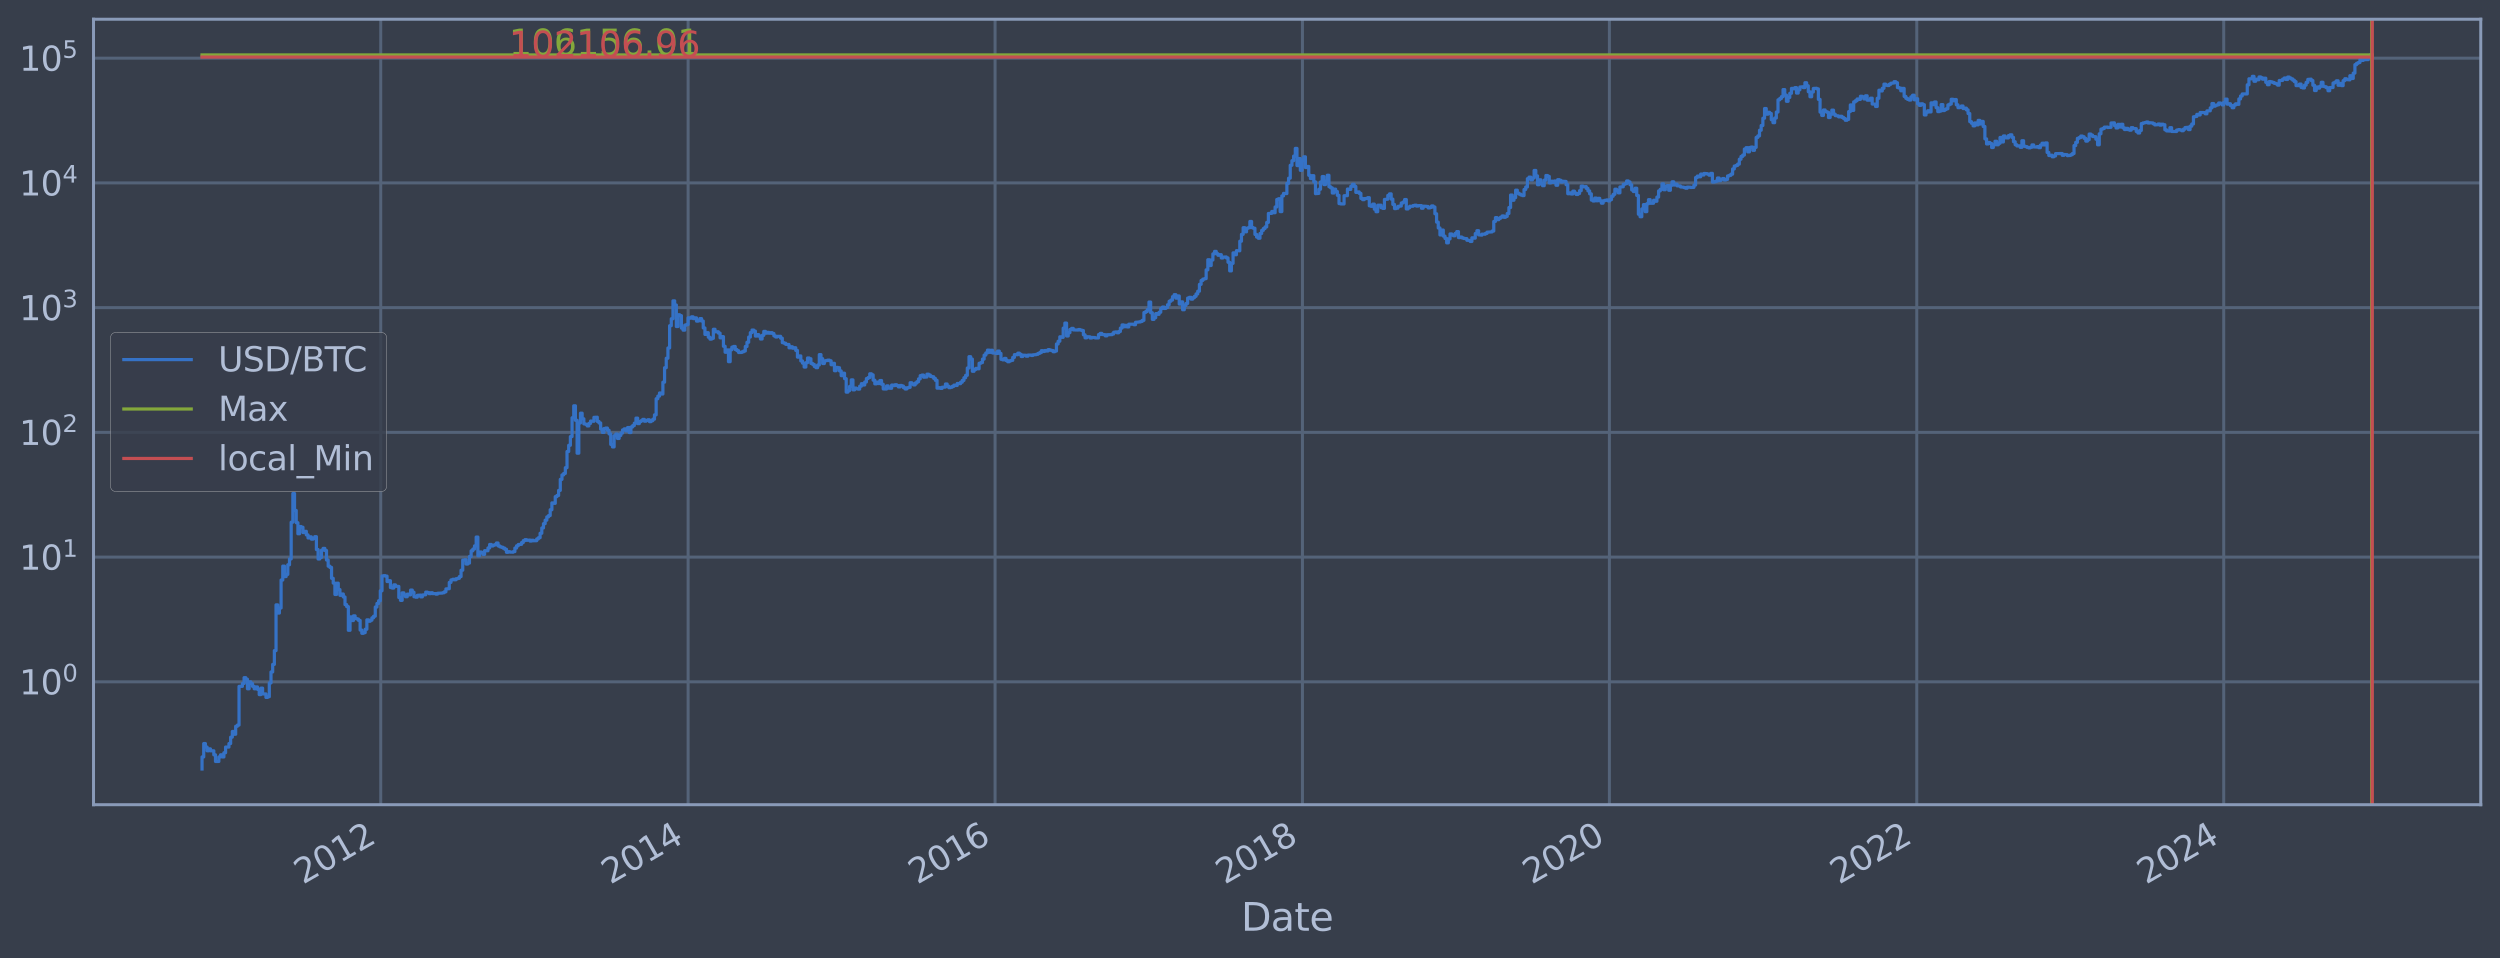 <?xml version="1.0" encoding="utf-8" standalone="no"?>
<!DOCTYPE svg PUBLIC "-//W3C//DTD SVG 1.1//EN"
  "http://www.w3.org/Graphics/SVG/1.1/DTD/svg11.dtd">
<svg xmlns:xlink="http://www.w3.org/1999/xlink" width="934.976pt" height="358.291pt" viewBox="0 0 934.976 358.291" xmlns="http://www.w3.org/2000/svg" version="1.1">
 <defs>
  <style type="text/css">*{stroke-linejoin: round; stroke-linecap: butt}</style>
 </defs>
 <g id="figure_1">
  <g id="patch_1">
   <path d="M 0 358.291 
L 934.976 358.291 
L 934.976 0 
L 0 0 
z
" style="fill: #373e4b"/>
  </g>
  <g id="axes_1">
   <g id="patch_2">
    <path d="M 34.976 300.96 
L 927.776 300.96 
L 927.776 7.2 
L 34.976 7.2 
z
" style="fill: #373e4b"/>
   </g>
   <g id="matplotlib.axis_1">
    <g id="xtick_1">
     <g id="line2d_1">
      <path d="M 142.392 300.96 
L 142.392 7.2 
" clip-path="url(#pb430ddc1e3)" style="fill: none; stroke: #546379; stroke-width: 1.12; stroke-linecap: square"/>
     </g>
     <g id="line2d_2"/>
     <g id="text_1">
      <!-- 2012 -->
      <g style="fill: #b1bed6" transform="translate(113.311 330.885) rotate(-30) scale(0.126 -0.126)">
       <defs>
        <path id="DejaVuSans-32" d="M 1228 531 
L 3431 531 
L 3431 0 
L 469 0 
L 469 531 
Q 828 903 1448 1529 
Q 2069 2156 2228 2338 
Q 2531 2678 2651 2914 
Q 2772 3150 2772 3378 
Q 2772 3750 2511 3984 
Q 2250 4219 1831 4219 
Q 1534 4219 1204 4116 
Q 875 4013 500 3803 
L 500 4441 
Q 881 4594 1212 4672 
Q 1544 4750 1819 4750 
Q 2544 4750 2975 4387 
Q 3406 4025 3406 3419 
Q 3406 3131 3298 2873 
Q 3191 2616 2906 2266 
Q 2828 2175 2409 1742 
Q 1991 1309 1228 531 
z
" transform="scale(0.016)"/>
        <path id="DejaVuSans-30" d="M 2034 4250 
Q 1547 4250 1301 3770 
Q 1056 3291 1056 2328 
Q 1056 1369 1301 889 
Q 1547 409 2034 409 
Q 2525 409 2770 889 
Q 3016 1369 3016 2328 
Q 3016 3291 2770 3770 
Q 2525 4250 2034 4250 
z
M 2034 4750 
Q 2819 4750 3233 4129 
Q 3647 3509 3647 2328 
Q 3647 1150 3233 529 
Q 2819 -91 2034 -91 
Q 1250 -91 836 529 
Q 422 1150 422 2328 
Q 422 3509 836 4129 
Q 1250 4750 2034 4750 
z
" transform="scale(0.016)"/>
        <path id="DejaVuSans-31" d="M 794 531 
L 1825 531 
L 1825 4091 
L 703 3866 
L 703 4441 
L 1819 4666 
L 2450 4666 
L 2450 531 
L 3481 531 
L 3481 0 
L 794 0 
L 794 531 
z
" transform="scale(0.016)"/>
       </defs>
       <use xlink:href="#DejaVuSans-32"/>
       <use xlink:href="#DejaVuSans-30" transform="translate(63.623 0)"/>
       <use xlink:href="#DejaVuSans-31" transform="translate(127.246 0)"/>
       <use xlink:href="#DejaVuSans-32" transform="translate(190.869 0)"/>
      </g>
     </g>
    </g>
    <g id="xtick_2">
     <g id="line2d_3">
      <path d="M 257.347 300.96 
L 257.347 7.2 
" clip-path="url(#pb430ddc1e3)" style="fill: none; stroke: #546379; stroke-width: 1.12; stroke-linecap: square"/>
     </g>
     <g id="line2d_4"/>
     <g id="text_2">
      <!-- 2014 -->
      <g style="fill: #b1bed6" transform="translate(228.266 330.885) rotate(-30) scale(0.126 -0.126)">
       <defs>
        <path id="DejaVuSans-34" d="M 2419 4116 
L 825 1625 
L 2419 1625 
L 2419 4116 
z
M 2253 4666 
L 3047 4666 
L 3047 1625 
L 3713 1625 
L 3713 1100 
L 3047 1100 
L 3047 0 
L 2419 0 
L 2419 1100 
L 313 1100 
L 313 1709 
L 2253 4666 
z
" transform="scale(0.016)"/>
       </defs>
       <use xlink:href="#DejaVuSans-32"/>
       <use xlink:href="#DejaVuSans-30" transform="translate(63.623 0)"/>
       <use xlink:href="#DejaVuSans-31" transform="translate(127.246 0)"/>
       <use xlink:href="#DejaVuSans-34" transform="translate(190.869 0)"/>
      </g>
     </g>
    </g>
    <g id="xtick_3">
     <g id="line2d_5">
      <path d="M 372.145 300.96 
L 372.145 7.2 
" clip-path="url(#pb430ddc1e3)" style="fill: none; stroke: #546379; stroke-width: 1.12; stroke-linecap: square"/>
     </g>
     <g id="line2d_6"/>
     <g id="text_3">
      <!-- 2016 -->
      <g style="fill: #b1bed6" transform="translate(343.064 330.885) rotate(-30) scale(0.126 -0.126)">
       <defs>
        <path id="DejaVuSans-36" d="M 2113 2584 
Q 1688 2584 1439 2293 
Q 1191 2003 1191 1497 
Q 1191 994 1439 701 
Q 1688 409 2113 409 
Q 2538 409 2786 701 
Q 3034 994 3034 1497 
Q 3034 2003 2786 2293 
Q 2538 2584 2113 2584 
z
M 3366 4563 
L 3366 3988 
Q 3128 4100 2886 4159 
Q 2644 4219 2406 4219 
Q 1781 4219 1451 3797 
Q 1122 3375 1075 2522 
Q 1259 2794 1537 2939 
Q 1816 3084 2150 3084 
Q 2853 3084 3261 2657 
Q 3669 2231 3669 1497 
Q 3669 778 3244 343 
Q 2819 -91 2113 -91 
Q 1303 -91 875 529 
Q 447 1150 447 2328 
Q 447 3434 972 4092 
Q 1497 4750 2381 4750 
Q 2619 4750 2861 4703 
Q 3103 4656 3366 4563 
z
" transform="scale(0.016)"/>
       </defs>
       <use xlink:href="#DejaVuSans-32"/>
       <use xlink:href="#DejaVuSans-30" transform="translate(63.623 0)"/>
       <use xlink:href="#DejaVuSans-31" transform="translate(127.246 0)"/>
       <use xlink:href="#DejaVuSans-36" transform="translate(190.869 0)"/>
      </g>
     </g>
    </g>
    <g id="xtick_4">
     <g id="line2d_7">
      <path d="M 487.1 300.96 
L 487.1 7.2 
" clip-path="url(#pb430ddc1e3)" style="fill: none; stroke: #546379; stroke-width: 1.12; stroke-linecap: square"/>
     </g>
     <g id="line2d_8"/>
     <g id="text_4">
      <!-- 2018 -->
      <g style="fill: #b1bed6" transform="translate(458.019 330.885) rotate(-30) scale(0.126 -0.126)">
       <defs>
        <path id="DejaVuSans-38" d="M 2034 2216 
Q 1584 2216 1326 1975 
Q 1069 1734 1069 1313 
Q 1069 891 1326 650 
Q 1584 409 2034 409 
Q 2484 409 2743 651 
Q 3003 894 3003 1313 
Q 3003 1734 2745 1975 
Q 2488 2216 2034 2216 
z
M 1403 2484 
Q 997 2584 770 2862 
Q 544 3141 544 3541 
Q 544 4100 942 4425 
Q 1341 4750 2034 4750 
Q 2731 4750 3128 4425 
Q 3525 4100 3525 3541 
Q 3525 3141 3298 2862 
Q 3072 2584 2669 2484 
Q 3125 2378 3379 2068 
Q 3634 1759 3634 1313 
Q 3634 634 3220 271 
Q 2806 -91 2034 -91 
Q 1263 -91 848 271 
Q 434 634 434 1313 
Q 434 1759 690 2068 
Q 947 2378 1403 2484 
z
M 1172 3481 
Q 1172 3119 1398 2916 
Q 1625 2713 2034 2713 
Q 2441 2713 2670 2916 
Q 2900 3119 2900 3481 
Q 2900 3844 2670 4047 
Q 2441 4250 2034 4250 
Q 1625 4250 1398 4047 
Q 1172 3844 1172 3481 
z
" transform="scale(0.016)"/>
       </defs>
       <use xlink:href="#DejaVuSans-32"/>
       <use xlink:href="#DejaVuSans-30" transform="translate(63.623 0)"/>
       <use xlink:href="#DejaVuSans-31" transform="translate(127.246 0)"/>
       <use xlink:href="#DejaVuSans-38" transform="translate(190.869 0)"/>
      </g>
     </g>
    </g>
    <g id="xtick_5">
     <g id="line2d_9">
      <path d="M 601.897 300.96 
L 601.897 7.2 
" clip-path="url(#pb430ddc1e3)" style="fill: none; stroke: #546379; stroke-width: 1.12; stroke-linecap: square"/>
     </g>
     <g id="line2d_10"/>
     <g id="text_5">
      <!-- 2020 -->
      <g style="fill: #b1bed6" transform="translate(572.816 330.885) rotate(-30) scale(0.126 -0.126)">
       <use xlink:href="#DejaVuSans-32"/>
       <use xlink:href="#DejaVuSans-30" transform="translate(63.623 0)"/>
       <use xlink:href="#DejaVuSans-32" transform="translate(127.246 0)"/>
       <use xlink:href="#DejaVuSans-30" transform="translate(190.869 0)"/>
      </g>
     </g>
    </g>
    <g id="xtick_6">
     <g id="line2d_11">
      <path d="M 716.852 300.96 
L 716.852 7.2 
" clip-path="url(#pb430ddc1e3)" style="fill: none; stroke: #546379; stroke-width: 1.12; stroke-linecap: square"/>
     </g>
     <g id="line2d_12"/>
     <g id="text_6">
      <!-- 2022 -->
      <g style="fill: #b1bed6" transform="translate(687.771 330.885) rotate(-30) scale(0.126 -0.126)">
       <use xlink:href="#DejaVuSans-32"/>
       <use xlink:href="#DejaVuSans-30" transform="translate(63.623 0)"/>
       <use xlink:href="#DejaVuSans-32" transform="translate(127.246 0)"/>
       <use xlink:href="#DejaVuSans-32" transform="translate(190.869 0)"/>
      </g>
     </g>
    </g>
    <g id="xtick_7">
     <g id="line2d_13">
      <path d="M 831.65 300.96 
L 831.65 7.2 
" clip-path="url(#pb430ddc1e3)" style="fill: none; stroke: #546379; stroke-width: 1.12; stroke-linecap: square"/>
     </g>
     <g id="line2d_14"/>
     <g id="text_7">
      <!-- 2024 -->
      <g style="fill: #b1bed6" transform="translate(802.569 330.885) rotate(-30) scale(0.126 -0.126)">
       <use xlink:href="#DejaVuSans-32"/>
       <use xlink:href="#DejaVuSans-30" transform="translate(63.623 0)"/>
       <use xlink:href="#DejaVuSans-32" transform="translate(127.246 0)"/>
       <use xlink:href="#DejaVuSans-34" transform="translate(190.869 0)"/>
      </g>
     </g>
    </g>
    <g id="text_8">
     <!-- Date -->
     <g style="fill: #b1bed6" transform="translate(464.167 348.096) scale(0.144 -0.144)">
      <defs>
       <path id="DejaVuSans-44" d="M 1259 4147 
L 1259 519 
L 2022 519 
Q 2988 519 3436 956 
Q 3884 1394 3884 2338 
Q 3884 3275 3436 3711 
Q 2988 4147 2022 4147 
L 1259 4147 
z
M 628 4666 
L 1925 4666 
Q 3281 4666 3915 4102 
Q 4550 3538 4550 2338 
Q 4550 1131 3912 565 
Q 3275 0 1925 0 
L 628 0 
L 628 4666 
z
" transform="scale(0.016)"/>
       <path id="DejaVuSans-61" d="M 2194 1759 
Q 1497 1759 1228 1600 
Q 959 1441 959 1056 
Q 959 750 1161 570 
Q 1363 391 1709 391 
Q 2188 391 2477 730 
Q 2766 1069 2766 1631 
L 2766 1759 
L 2194 1759 
z
M 3341 1997 
L 3341 0 
L 2766 0 
L 2766 531 
Q 2569 213 2275 61 
Q 1981 -91 1556 -91 
Q 1019 -91 701 211 
Q 384 513 384 1019 
Q 384 1609 779 1909 
Q 1175 2209 1959 2209 
L 2766 2209 
L 2766 2266 
Q 2766 2663 2505 2880 
Q 2244 3097 1772 3097 
Q 1472 3097 1187 3025 
Q 903 2953 641 2809 
L 641 3341 
Q 956 3463 1253 3523 
Q 1550 3584 1831 3584 
Q 2591 3584 2966 3190 
Q 3341 2797 3341 1997 
z
" transform="scale(0.016)"/>
       <path id="DejaVuSans-74" d="M 1172 4494 
L 1172 3500 
L 2356 3500 
L 2356 3053 
L 1172 3053 
L 1172 1153 
Q 1172 725 1289 603 
Q 1406 481 1766 481 
L 2356 481 
L 2356 0 
L 1766 0 
Q 1100 0 847 248 
Q 594 497 594 1153 
L 594 3053 
L 172 3053 
L 172 3500 
L 594 3500 
L 594 4494 
L 1172 4494 
z
" transform="scale(0.016)"/>
       <path id="DejaVuSans-65" d="M 3597 1894 
L 3597 1613 
L 953 1613 
Q 991 1019 1311 708 
Q 1631 397 2203 397 
Q 2534 397 2845 478 
Q 3156 559 3463 722 
L 3463 178 
Q 3153 47 2828 -22 
Q 2503 -91 2169 -91 
Q 1331 -91 842 396 
Q 353 884 353 1716 
Q 353 2575 817 3079 
Q 1281 3584 2069 3584 
Q 2775 3584 3186 3129 
Q 3597 2675 3597 1894 
z
M 3022 2063 
Q 3016 2534 2758 2815 
Q 2500 3097 2075 3097 
Q 1594 3097 1305 2825 
Q 1016 2553 972 2059 
L 3022 2063 
z
" transform="scale(0.016)"/>
      </defs>
      <use xlink:href="#DejaVuSans-44"/>
      <use xlink:href="#DejaVuSans-61" transform="translate(77.002 0)"/>
      <use xlink:href="#DejaVuSans-74" transform="translate(138.281 0)"/>
      <use xlink:href="#DejaVuSans-65" transform="translate(177.49 0)"/>
     </g>
    </g>
   </g>
   <g id="matplotlib.axis_2">
    <g id="ytick_1">
     <g id="line2d_15">
      <path d="M 34.976 255.002 
L 927.776 255.002 
" clip-path="url(#pb430ddc1e3)" style="fill: none; stroke: #546379; stroke-width: 1.12; stroke-linecap: square"/>
     </g>
     <g id="line2d_16"/>
     <g id="text_9">
      <!-- $\mathdefault{10^{0}}$ -->
      <g style="fill: #b1bed6" transform="translate(7.2 259.789) scale(0.126 -0.126)">
       <use xlink:href="#DejaVuSans-31" transform="translate(0 0.766)"/>
       <use xlink:href="#DejaVuSans-30" transform="translate(63.623 0.766)"/>
       <use xlink:href="#DejaVuSans-30" transform="translate(128.203 39.047) scale(0.7)"/>
      </g>
     </g>
    </g>
    <g id="ytick_2">
     <g id="line2d_17">
      <path d="M 34.976 208.354 
L 927.776 208.354 
" clip-path="url(#pb430ddc1e3)" style="fill: none; stroke: #546379; stroke-width: 1.12; stroke-linecap: square"/>
     </g>
     <g id="line2d_18"/>
     <g id="text_10">
      <!-- $\mathdefault{10^{1}}$ -->
      <g style="fill: #b1bed6" transform="translate(7.2 213.141) scale(0.126 -0.126)">
       <use xlink:href="#DejaVuSans-31" transform="translate(0 0.684)"/>
       <use xlink:href="#DejaVuSans-30" transform="translate(63.623 0.684)"/>
       <use xlink:href="#DejaVuSans-31" transform="translate(128.203 38.966) scale(0.7)"/>
      </g>
     </g>
    </g>
    <g id="ytick_3">
     <g id="line2d_19">
      <path d="M 34.976 161.706 
L 927.776 161.706 
" clip-path="url(#pb430ddc1e3)" style="fill: none; stroke: #546379; stroke-width: 1.12; stroke-linecap: square"/>
     </g>
     <g id="line2d_20"/>
     <g id="text_11">
      <!-- $\mathdefault{10^{2}}$ -->
      <g style="fill: #b1bed6" transform="translate(7.2 166.493) scale(0.126 -0.126)">
       <use xlink:href="#DejaVuSans-31" transform="translate(0 0.766)"/>
       <use xlink:href="#DejaVuSans-30" transform="translate(63.623 0.766)"/>
       <use xlink:href="#DejaVuSans-32" transform="translate(128.203 39.047) scale(0.7)"/>
      </g>
     </g>
    </g>
    <g id="ytick_4">
     <g id="line2d_21">
      <path d="M 34.976 115.059 
L 927.776 115.059 
" clip-path="url(#pb430ddc1e3)" style="fill: none; stroke: #546379; stroke-width: 1.12; stroke-linecap: square"/>
     </g>
     <g id="line2d_22"/>
     <g id="text_12">
      <!-- $\mathdefault{10^{3}}$ -->
      <g style="fill: #b1bed6" transform="translate(7.2 119.846) scale(0.126 -0.126)">
       <defs>
        <path id="DejaVuSans-33" d="M 2597 2516 
Q 3050 2419 3304 2112 
Q 3559 1806 3559 1356 
Q 3559 666 3084 287 
Q 2609 -91 1734 -91 
Q 1441 -91 1130 -33 
Q 819 25 488 141 
L 488 750 
Q 750 597 1062 519 
Q 1375 441 1716 441 
Q 2309 441 2620 675 
Q 2931 909 2931 1356 
Q 2931 1769 2642 2001 
Q 2353 2234 1838 2234 
L 1294 2234 
L 1294 2753 
L 1863 2753 
Q 2328 2753 2575 2939 
Q 2822 3125 2822 3475 
Q 2822 3834 2567 4026 
Q 2313 4219 1838 4219 
Q 1578 4219 1281 4162 
Q 984 4106 628 3988 
L 628 4550 
Q 988 4650 1302 4700 
Q 1616 4750 1894 4750 
Q 2613 4750 3031 4423 
Q 3450 4097 3450 3541 
Q 3450 3153 3228 2886 
Q 3006 2619 2597 2516 
z
" transform="scale(0.016)"/>
       </defs>
       <use xlink:href="#DejaVuSans-31" transform="translate(0 0.766)"/>
       <use xlink:href="#DejaVuSans-30" transform="translate(63.623 0.766)"/>
       <use xlink:href="#DejaVuSans-33" transform="translate(128.203 39.047) scale(0.7)"/>
      </g>
     </g>
    </g>
    <g id="ytick_5">
     <g id="line2d_23">
      <path d="M 34.976 68.411 
L 927.776 68.411 
" clip-path="url(#pb430ddc1e3)" style="fill: none; stroke: #546379; stroke-width: 1.12; stroke-linecap: square"/>
     </g>
     <g id="line2d_24"/>
     <g id="text_13">
      <!-- $\mathdefault{10^{4}}$ -->
      <g style="fill: #b1bed6" transform="translate(7.2 73.198) scale(0.126 -0.126)">
       <use xlink:href="#DejaVuSans-31" transform="translate(0 0.684)"/>
       <use xlink:href="#DejaVuSans-30" transform="translate(63.623 0.684)"/>
       <use xlink:href="#DejaVuSans-34" transform="translate(128.203 38.966) scale(0.7)"/>
      </g>
     </g>
    </g>
    <g id="ytick_6">
     <g id="line2d_25">
      <path d="M 34.976 21.763 
L 927.776 21.763 
" clip-path="url(#pb430ddc1e3)" style="fill: none; stroke: #546379; stroke-width: 1.12; stroke-linecap: square"/>
     </g>
     <g id="line2d_26"/>
     <g id="text_14">
      <!-- $\mathdefault{10^{5}}$ -->
      <g style="fill: #b1bed6" transform="translate(7.2 26.55) scale(0.126 -0.126)">
       <defs>
        <path id="DejaVuSans-35" d="M 691 4666 
L 3169 4666 
L 3169 4134 
L 1269 4134 
L 1269 2991 
Q 1406 3038 1543 3061 
Q 1681 3084 1819 3084 
Q 2600 3084 3056 2656 
Q 3513 2228 3513 1497 
Q 3513 744 3044 326 
Q 2575 -91 1722 -91 
Q 1428 -91 1123 -41 
Q 819 9 494 109 
L 494 744 
Q 775 591 1075 516 
Q 1375 441 1709 441 
Q 2250 441 2565 725 
Q 2881 1009 2881 1497 
Q 2881 1984 2565 2268 
Q 2250 2553 1709 2553 
Q 1456 2553 1204 2497 
Q 953 2441 691 2322 
L 691 4666 
z
" transform="scale(0.016)"/>
       </defs>
       <use xlink:href="#DejaVuSans-31" transform="translate(0 0.684)"/>
       <use xlink:href="#DejaVuSans-30" transform="translate(63.623 0.684)"/>
       <use xlink:href="#DejaVuSans-35" transform="translate(128.203 38.966) scale(0.7)"/>
      </g>
     </g>
    </g>
    <g id="ytick_7">
     <g id="line2d_27"/>
    </g>
    <g id="ytick_8">
     <g id="line2d_28"/>
    </g>
    <g id="ytick_9">
     <g id="line2d_29"/>
    </g>
    <g id="ytick_10">
     <g id="line2d_30"/>
    </g>
    <g id="ytick_11">
     <g id="line2d_31"/>
    </g>
    <g id="ytick_12">
     <g id="line2d_32"/>
    </g>
    <g id="ytick_13">
     <g id="line2d_33"/>
    </g>
    <g id="ytick_14">
     <g id="line2d_34"/>
    </g>
    <g id="ytick_15">
     <g id="line2d_35"/>
    </g>
    <g id="ytick_16">
     <g id="line2d_36"/>
    </g>
    <g id="ytick_17">
     <g id="line2d_37"/>
    </g>
    <g id="ytick_18">
     <g id="line2d_38"/>
    </g>
    <g id="ytick_19">
     <g id="line2d_39"/>
    </g>
    <g id="ytick_20">
     <g id="line2d_40"/>
    </g>
    <g id="ytick_21">
     <g id="line2d_41"/>
    </g>
    <g id="ytick_22">
     <g id="line2d_42"/>
    </g>
    <g id="ytick_23">
     <g id="line2d_43"/>
    </g>
    <g id="ytick_24">
     <g id="line2d_44"/>
    </g>
    <g id="ytick_25">
     <g id="line2d_45"/>
    </g>
    <g id="ytick_26">
     <g id="line2d_46"/>
    </g>
    <g id="ytick_27">
     <g id="line2d_47"/>
    </g>
    <g id="ytick_28">
     <g id="line2d_48"/>
    </g>
    <g id="ytick_29">
     <g id="line2d_49"/>
    </g>
    <g id="ytick_30">
     <g id="line2d_50"/>
    </g>
    <g id="ytick_31">
     <g id="line2d_51"/>
    </g>
    <g id="ytick_32">
     <g id="line2d_52"/>
    </g>
    <g id="ytick_33">
     <g id="line2d_53"/>
    </g>
    <g id="ytick_34">
     <g id="line2d_54"/>
    </g>
    <g id="ytick_35">
     <g id="line2d_55"/>
    </g>
    <g id="ytick_36">
     <g id="line2d_56"/>
    </g>
    <g id="ytick_37">
     <g id="line2d_57"/>
    </g>
    <g id="ytick_38">
     <g id="line2d_58"/>
    </g>
    <g id="ytick_39">
     <g id="line2d_59"/>
    </g>
    <g id="ytick_40">
     <g id="line2d_60"/>
    </g>
    <g id="ytick_41">
     <g id="line2d_61"/>
    </g>
    <g id="ytick_42">
     <g id="line2d_62"/>
    </g>
    <g id="ytick_43">
     <g id="line2d_63"/>
    </g>
    <g id="ytick_44">
     <g id="line2d_64"/>
    </g>
    <g id="ytick_45">
     <g id="line2d_65"/>
    </g>
    <g id="ytick_46">
     <g id="line2d_66"/>
    </g>
    <g id="ytick_47">
     <g id="line2d_67"/>
    </g>
    <g id="ytick_48">
     <g id="line2d_68"/>
    </g>
    <g id="ytick_49">
     <g id="line2d_69"/>
    </g>
    <g id="ytick_50">
     <g id="line2d_70"/>
    </g>
    <g id="ytick_51">
     <g id="line2d_71"/>
    </g>
    <g id="ytick_52">
     <g id="line2d_72"/>
    </g>
    <g id="ytick_53">
     <g id="line2d_73"/>
    </g>
    <g id="ytick_54">
     <g id="line2d_74"/>
    </g>
    <g id="ytick_55">
     <g id="line2d_75"/>
    </g>
   </g>
   <g id="line2d_76">
    <path d="M 75.558 287.607 
L 75.558 283.087 
L 76.187 283.087 
L 76.187 278.086 
L 76.816 278.086 
L 76.816 279.393 
L 77.445 279.393 
L 77.445 280.791 
L 78.074 280.791 
L 78.074 280.08 
L 78.703 280.08 
L 78.703 280.791 
L 79.961 280.791 
L 79.961 282.292 
L 80.59 282.292 
L 80.59 284.776 
L 81.848 284.776 
L 81.848 283.087 
L 82.477 283.087 
L 82.477 282.292 
L 83.106 282.292 
L 83.106 283.087 
L 83.735 283.087 
L 83.735 281.527 
L 84.364 281.527 
L 84.364 279.393 
L 85.622 279.393 
L 85.622 278.086 
L 86.251 278.086 
L 86.251 275.699 
L 86.88 275.699 
L 86.88 273.565 
L 87.509 273.565 
L 87.509 274.604 
L 88.138 274.604 
L 88.138 271.634 
L 88.767 271.634 
L 88.767 271.179 
L 89.396 271.179 
L 89.396 256.691 
L 90.654 256.691 
L 90.654 255.619 
L 91.284 255.619 
L 91.284 253.443 
L 91.913 253.443 
L 91.913 254.013 
L 92.542 254.013 
L 92.542 257.592 
L 93.171 257.592 
L 93.171 255.002 
L 93.8 255.002 
L 93.8 255.619 
L 94.429 255.619 
L 94.429 256.691 
L 95.058 256.691 
L 95.058 257.592 
L 95.687 257.592 
L 95.687 256.913 
L 96.316 256.913 
L 96.316 257.823 
L 96.945 257.823 
L 96.945 259.777 
L 97.574 259.777 
L 97.574 257.363 
L 98.203 257.363 
L 98.203 259.523 
L 99.461 259.523 
L 99.461 260.83 
L 100.09 260.83 
L 100.09 260.562 
L 100.719 260.562 
L 100.719 255.411 
L 101.348 255.411 
L 101.348 251.308 
L 101.977 251.308 
L 101.977 248.477 
L 102.606 248.477 
L 102.606 243.32 
L 103.235 243.32 
L 103.235 226.22 
L 103.864 226.22 
L 103.864 229.278 
L 104.493 229.278 
L 104.493 227.378 
L 105.122 227.378 
L 105.122 216.926 
L 105.751 216.926 
L 105.751 211.718 
L 106.38 211.718 
L 106.38 215.638 
L 107.009 215.638 
L 107.009 214.813 
L 107.638 214.813 
L 107.638 211.222 
L 108.267 211.222 
L 108.267 209.034 
L 108.896 209.034 
L 108.896 195.298 
L 109.525 195.298 
L 109.525 184.576 
L 110.154 184.576 
L 110.154 190.907 
L 110.783 190.907 
L 110.783 195.49 
L 111.412 195.49 
L 111.412 199.62 
L 112.041 199.62 
L 112.041 196.925 
L 112.67 196.925 
L 112.67 197.191 
L 113.3 197.191 
L 113.3 199.164 
L 113.929 199.164 
L 113.929 198.706 
L 114.558 198.706 
L 114.558 200.046 
L 115.187 200.046 
L 115.187 201.179 
L 115.816 201.179 
L 115.816 200.771 
L 116.445 200.771 
L 116.445 201.639 
L 117.074 201.639 
L 117.074 201.393 
L 117.703 201.393 
L 117.703 200.715 
L 118.332 200.715 
L 118.332 205.523 
L 118.961 205.523 
L 118.961 209.055 
L 119.59 209.055 
L 119.59 208.496 
L 120.219 208.496 
L 120.219 205.771 
L 120.848 205.771 
L 120.848 205.087 
L 121.477 205.087 
L 121.477 205.878 
L 122.106 205.878 
L 122.106 209.436 
L 122.735 209.436 
L 122.735 211.742 
L 123.364 211.742 
L 123.364 212.202 
L 123.993 212.202 
L 123.993 216.287 
L 124.622 216.287 
L 124.622 218.071 
L 125.251 218.071 
L 125.251 222.316 
L 125.88 222.316 
L 125.88 218.104 
L 126.509 218.104 
L 126.509 220.502 
L 127.138 220.502 
L 127.138 222.641 
L 127.767 222.641 
L 127.767 222.155 
L 128.396 222.155 
L 128.396 223.266 
L 129.025 223.266 
L 129.025 226.123 
L 129.654 226.123 
L 129.654 226.867 
L 130.283 226.867 
L 130.283 235.722 
L 130.912 235.722 
L 130.912 230.692 
L 131.541 230.692 
L 131.541 232.081 
L 132.17 232.081 
L 132.17 230.329 
L 132.799 230.329 
L 132.799 231.312 
L 133.428 231.312 
L 133.428 231.501 
L 134.057 231.501 
L 134.057 232.016 
L 134.686 232.016 
L 134.686 235.644 
L 135.316 235.644 
L 135.316 236.848 
L 135.945 236.848 
L 135.945 236.602 
L 136.574 236.602 
L 136.574 235.335 
L 137.203 235.335 
L 137.203 231.821 
L 137.832 231.821 
L 137.832 232.344 
L 138.461 232.344 
L 138.461 231.951 
L 139.09 231.951 
L 139.09 231.061 
L 139.719 231.061 
L 139.719 230.449 
L 140.348 230.449 
L 140.348 227.019 
L 140.977 227.019 
L 140.977 225.689 
L 141.606 225.689 
L 141.606 224.666 
L 142.235 224.666 
L 142.235 220.95 
L 142.864 220.95 
L 142.864 215.407 
L 143.493 215.407 
L 143.493 215.293 
L 144.122 215.293 
L 144.122 215.464 
L 144.751 215.464 
L 144.751 217.491 
L 145.38 217.491 
L 145.38 217.175 
L 146.009 217.175 
L 146.009 219.742 
L 146.638 219.742 
L 146.638 219.92 
L 147.267 219.92 
L 147.267 218.737 
L 147.896 218.737 
L 147.896 219.25 
L 149.154 219.32 
L 149.154 223.478 
L 149.783 223.478 
L 149.783 224.531 
L 150.412 224.531 
L 150.412 221.719 
L 151.041 221.719 
L 151.041 222.478 
L 151.67 222.478 
L 151.67 223.181 
L 152.299 223.181 
L 152.299 222.195 
L 152.928 222.195 
L 152.928 222.478 
L 153.557 222.478 
L 153.557 220.688 
L 154.186 220.688 
L 154.186 221.485 
L 154.815 221.485 
L 154.815 223.181 
L 155.444 223.181 
L 155.444 223.351 
L 156.073 223.351 
L 156.073 222.641 
L 157.332 222.559 
L 157.332 223.223 
L 157.961 223.223 
L 157.961 222.518 
L 159.219 222.437 
L 159.219 221.447 
L 159.848 221.447 
L 159.848 221.641 
L 160.477 221.641 
L 160.477 222.035 
L 161.106 222.035 
L 161.106 221.68 
L 161.735 221.68 
L 161.735 221.995 
L 162.993 221.995 
L 162.993 222.195 
L 163.622 222.195 
L 163.622 221.876 
L 165.509 221.798 
L 165.509 221.68 
L 166.138 221.68 
L 166.138 221.331 
L 166.767 221.331 
L 166.767 220.246 
L 168.025 220.173 
L 168.025 217.811 
L 168.654 217.811 
L 168.654 216.895 
L 169.283 216.895 
L 169.283 216.65 
L 169.912 216.65 
L 169.912 216.833 
L 170.541 216.833 
L 170.541 216.437 
L 171.17 216.437 
L 171.17 216.287 
L 171.799 216.287 
L 171.799 215.638 
L 172.428 215.638 
L 172.428 213.258 
L 173.057 213.258 
L 173.057 209.457 
L 173.686 209.457 
L 173.686 209.329 
L 174.315 209.329 
L 174.315 210.944 
L 174.944 210.944 
L 174.944 210.601 
L 175.573 210.601 
L 175.573 208.112 
L 176.202 208.112 
L 176.202 206.004 
L 176.831 206.004 
L 176.831 205.347 
L 177.46 205.347 
L 177.46 204.16 
L 178.089 204.16 
L 178.089 200.855 
L 178.718 200.855 
L 178.718 207.834 
L 179.347 207.834 
L 179.347 206.442 
L 179.977 206.442 
L 179.977 206.59 
L 180.606 206.59 
L 180.606 207.327 
L 181.235 207.327 
L 181.235 205.932 
L 182.493 205.986 
L 182.493 204.932 
L 183.122 204.932 
L 183.122 203.624 
L 183.751 203.624 
L 183.751 204.193 
L 184.38 204.193 
L 184.38 203.898 
L 185.009 203.898 
L 185.009 203.704 
L 185.638 203.704 
L 185.638 203.086 
L 186.267 203.086 
L 186.267 204.16 
L 186.896 204.16 
L 186.896 204.492 
L 187.525 204.492 
L 187.525 204.694 
L 188.154 204.694 
L 188.154 205.001 
L 188.783 205.001 
L 188.783 205.417 
L 189.412 205.417 
L 189.412 206.553 
L 190.041 206.553 
L 190.041 206.313 
L 190.67 206.313 
L 190.67 206.479 
L 191.928 206.516 
L 191.928 206.295 
L 192.557 206.295 
L 192.557 204.967 
L 193.186 204.967 
L 193.186 204.127 
L 193.815 204.127 
L 193.815 203.64 
L 195.073 203.576 
L 195.073 202.899 
L 195.702 202.899 
L 195.702 202.199 
L 196.331 202.199 
L 196.331 201.829 
L 196.96 201.829 
L 196.96 202.08 
L 198.218 201.976 
L 198.218 202.349 
L 198.847 202.349 
L 198.847 202.05 
L 199.476 202.05 
L 199.476 202.244 
L 200.734 202.214 
L 200.734 201.552 
L 201.363 201.552 
L 201.363 201.094 
L 201.993 201.094 
L 201.993 199.436 
L 202.622 199.436 
L 202.622 197.45 
L 203.251 197.45 
L 203.251 195.847 
L 203.88 195.847 
L 203.88 194.536 
L 204.509 194.536 
L 204.509 193.323 
L 205.138 193.323 
L 205.138 192.818 
L 205.767 192.818 
L 205.767 190.643 
L 206.396 190.643 
L 206.396 188.082 
L 207.025 188.082 
L 207.025 188.247 
L 207.654 188.247 
L 207.654 185.749 
L 208.283 185.749 
L 208.283 185.303 
L 208.912 185.303 
L 208.912 183.413 
L 209.541 183.413 
L 209.541 179.281 
L 210.17 179.281 
L 210.17 177.615 
L 210.799 177.615 
L 210.799 177.063 
L 211.428 177.063 
L 211.428 174.907 
L 212.057 174.907 
L 212.057 168.86 
L 212.686 168.86 
L 212.686 166.536 
L 213.315 166.536 
L 213.315 163.286 
L 213.944 163.286 
L 213.944 156.236 
L 214.573 156.236 
L 214.573 151.771 
L 215.202 151.771 
L 215.202 157.202 
L 215.831 157.202 
L 215.831 169.49 
L 216.46 169.49 
L 216.46 158.196 
L 217.089 158.196 
L 217.089 154.531 
L 217.718 154.531 
L 217.718 156.626 
L 218.347 156.626 
L 218.347 158.526 
L 218.976 158.526 
L 218.976 158.703 
L 219.605 158.703 
L 219.605 159.286 
L 220.234 159.286 
L 220.234 158.355 
L 220.863 158.355 
L 220.863 157.46 
L 222.121 157.562 
L 222.121 156.083 
L 223.379 156.036 
L 223.379 157.608 
L 224.009 157.608 
L 224.009 158.187 
L 224.638 158.187 
L 224.638 160.507 
L 225.267 160.507 
L 225.267 161.71 
L 225.896 161.71 
L 225.896 160.262 
L 226.525 160.262 
L 226.525 160.082 
L 227.154 160.082 
L 227.154 160.912 
L 227.783 160.912 
L 227.783 162.271 
L 228.412 162.271 
L 228.412 166.217 
L 229.041 166.217 
L 229.041 167.136 
L 229.67 167.136 
L 229.67 162.962 
L 230.299 162.962 
L 230.299 162.313 
L 230.928 162.313 
L 230.928 163.979 
L 231.557 163.979 
L 231.557 162.85 
L 232.186 162.85 
L 232.186 161.971 
L 232.815 161.971 
L 232.815 160.791 
L 233.444 160.791 
L 233.444 160.389 
L 234.073 160.389 
L 234.073 161.147 
L 234.702 161.147 
L 234.702 159.896 
L 235.331 159.896 
L 235.331 161.765 
L 235.96 161.765 
L 235.96 159.696 
L 236.589 159.696 
L 236.589 159.18 
L 237.218 159.18 
L 237.218 158.268 
L 237.847 158.268 
L 237.847 156.377 
L 238.476 156.377 
L 238.476 158.42 
L 239.105 158.42 
L 239.105 157.675 
L 239.734 157.675 
L 239.734 157.34 
L 240.363 157.34 
L 240.363 156.845 
L 240.992 156.845 
L 240.992 157.524 
L 241.621 157.524 
L 241.621 157.242 
L 242.25 157.242 
L 242.25 156.984 
L 242.879 156.984 
L 242.879 157.688 
L 243.508 157.688 
L 243.508 157.329 
L 244.137 157.329 
L 244.137 156.77 
L 244.766 156.77 
L 244.766 155.153 
L 245.395 155.153 
L 245.395 149.121 
L 246.025 149.121 
L 246.025 148.143 
L 246.654 148.143 
L 246.654 146.977 
L 247.283 146.977 
L 247.283 147.362 
L 247.912 147.362 
L 247.912 142.934 
L 248.541 142.934 
L 248.541 137.519 
L 249.17 137.519 
L 249.17 133.979 
L 249.799 133.979 
L 249.799 130.14 
L 250.428 130.14 
L 250.428 121.805 
L 251.057 121.805 
L 251.057 119.214 
L 251.686 119.214 
L 251.686 112.512 
L 252.315 112.512 
L 252.315 114.066 
L 252.944 114.066 
L 252.944 122.114 
L 253.573 122.114 
L 253.573 117.72 
L 254.202 117.72 
L 254.202 118.044 
L 254.831 118.044 
L 254.831 122.714 
L 255.46 122.714 
L 255.46 123.477 
L 256.089 123.477 
L 256.089 121.602 
L 256.718 121.602 
L 256.718 121.379 
L 257.347 121.379 
L 257.347 118.864 
L 257.976 118.864 
L 257.976 118.998 
L 258.605 118.998 
L 258.605 118.494 
L 259.234 118.494 
L 259.234 119.149 
L 259.863 119.149 
L 259.863 118.887 
L 260.492 118.887 
L 260.492 120.092 
L 261.121 120.092 
L 261.121 119.947 
L 261.75 119.947 
L 261.75 119.151 
L 262.379 119.151 
L 262.379 120.066 
L 263.008 120.066 
L 263.008 122.653 
L 263.637 122.653 
L 263.637 125.072 
L 264.266 125.072 
L 264.266 124.42 
L 264.895 124.42 
L 264.895 126.112 
L 265.524 126.112 
L 265.524 126.822 
L 266.153 126.822 
L 266.153 126.536 
L 266.782 126.536 
L 266.782 123.151 
L 267.411 123.151 
L 267.411 124.103 
L 268.67 124.068 
L 268.67 124.59 
L 269.299 124.59 
L 269.299 126.344 
L 269.928 126.344 
L 269.928 125.893 
L 270.557 125.893 
L 270.557 129.51 
L 271.186 129.51 
L 271.186 131.731 
L 271.815 131.731 
L 271.815 130.878 
L 272.444 130.878 
L 272.444 135.256 
L 273.073 135.256 
L 273.073 130.806 
L 273.702 130.806 
L 273.702 129.839 
L 274.331 129.839 
L 274.331 129.571 
L 274.96 129.571 
L 274.96 130.725 
L 275.589 130.725 
L 275.589 131.144 
L 276.218 131.144 
L 276.218 131.841 
L 277.476 131.801 
L 277.476 131.578 
L 278.105 131.578 
L 278.105 131.275 
L 278.734 131.275 
L 278.734 129.588 
L 279.363 129.588 
L 279.363 128.001 
L 279.992 128.001 
L 279.992 126.059 
L 280.621 126.059 
L 280.621 124.396 
L 281.25 124.396 
L 281.25 123.431 
L 281.879 123.431 
L 281.879 123.823 
L 282.508 123.823 
L 282.508 125.695 
L 283.137 125.695 
L 283.137 125.139 
L 283.766 125.139 
L 283.766 125.715 
L 284.395 125.715 
L 284.395 126.778 
L 285.024 126.778 
L 285.024 125.408 
L 285.653 125.408 
L 285.653 123.931 
L 286.282 123.931 
L 286.282 124.601 
L 286.911 124.601 
L 286.911 124.291 
L 287.54 124.291 
L 287.54 124.61 
L 288.169 124.61 
L 288.169 124.419 
L 288.798 124.419 
L 288.798 124.729 
L 289.427 124.729 
L 289.427 125.622 
L 290.056 125.622 
L 290.056 126.023 
L 290.686 126.023 
L 290.686 125.799 
L 291.944 125.783 
L 291.944 126.482 
L 292.573 126.482 
L 292.573 128.156 
L 293.202 128.156 
L 293.202 128.352 
L 293.831 128.352 
L 293.831 128.778 
L 295.089 128.835 
L 295.089 130.082 
L 295.718 130.082 
L 295.718 129.68 
L 296.347 129.68 
L 296.347 130.211 
L 296.976 130.211 
L 296.976 130.058 
L 297.605 130.058 
L 297.605 131.061 
L 298.234 131.061 
L 298.234 133.563 
L 298.863 133.563 
L 298.863 133.112 
L 299.492 133.112 
L 299.492 134.99 
L 300.121 134.99 
L 300.121 135.818 
L 300.75 135.818 
L 300.75 137.271 
L 301.379 137.271 
L 301.379 135.647 
L 302.008 135.647 
L 302.008 133.885 
L 302.637 133.885 
L 302.637 134.164 
L 303.266 134.164 
L 303.266 135.914 
L 303.895 135.914 
L 303.895 136.275 
L 304.524 136.275 
L 304.524 137.046 
L 305.153 137.046 
L 305.153 137.505 
L 305.782 137.505 
L 305.782 136.505 
L 306.411 136.505 
L 306.411 132.624 
L 307.04 132.624 
L 307.04 134.141 
L 307.669 134.141 
L 307.669 135.956 
L 308.298 135.956 
L 308.298 134.952 
L 308.927 134.952 
L 308.927 134.822 
L 309.556 134.822 
L 309.556 134.681 
L 310.185 134.681 
L 310.185 134.926 
L 310.814 134.926 
L 310.814 136.397 
L 311.443 136.397 
L 311.443 135.88 
L 312.072 135.88 
L 312.072 138.638 
L 312.702 138.638 
L 312.702 137.398 
L 313.331 137.398 
L 313.331 137.522 
L 313.96 137.522 
L 313.96 138.72 
L 314.589 138.72 
L 314.589 140.482 
L 315.218 140.482 
L 315.218 139.586 
L 315.847 139.586 
L 315.847 141.608 
L 316.476 141.608 
L 316.476 146.655 
L 317.105 146.655 
L 317.105 146.104 
L 317.734 146.104 
L 317.734 144.508 
L 318.363 144.508 
L 318.363 142.076 
L 318.992 142.076 
L 318.992 145.802 
L 319.621 145.802 
L 319.621 145.124 
L 320.25 145.124 
L 320.25 145.374 
L 320.879 145.374 
L 320.879 145.52 
L 321.508 145.52 
L 321.508 144.44 
L 322.137 144.44 
L 322.137 143.488 
L 322.766 143.488 
L 322.766 143.975 
L 323.395 143.975 
L 323.395 142.862 
L 324.024 142.862 
L 324.024 141.58 
L 324.653 141.58 
L 324.653 141.212 
L 325.282 141.212 
L 325.282 139.797 
L 325.911 139.797 
L 325.911 140.187 
L 326.54 140.187 
L 326.54 142.186 
L 327.169 142.186 
L 327.169 143.553 
L 327.798 143.553 
L 327.798 142.905 
L 328.427 142.905 
L 328.427 143.43 
L 329.056 143.43 
L 329.056 142.308 
L 329.685 142.308 
L 329.685 143.719 
L 330.314 143.719 
L 330.314 145.458 
L 331.572 145.491 
L 331.572 144.324 
L 332.201 144.324 
L 332.201 145.162 
L 333.459 145.222 
L 333.459 144.015 
L 334.088 144.015 
L 334.088 144.211 
L 334.718 144.211 
L 334.718 143.89 
L 335.347 143.89 
L 335.347 144.194 
L 335.976 144.194 
L 335.976 144.71 
L 336.605 144.71 
L 336.605 144.16 
L 337.234 144.16 
L 337.234 144.37 
L 337.863 144.37 
L 337.863 144.979 
L 338.492 144.979 
L 338.492 145.47 
L 339.121 145.47 
L 339.121 145.04 
L 339.75 145.04 
L 339.75 144.868 
L 340.379 144.868 
L 340.379 143.145 
L 341.008 143.145 
L 341.008 143.573 
L 341.637 143.573 
L 341.637 143.953 
L 342.266 143.953 
L 342.266 143.26 
L 342.895 143.26 
L 342.895 142.768 
L 343.524 142.768 
L 343.524 141.695 
L 344.153 141.695 
L 344.153 140.495 
L 344.782 140.495 
L 344.782 140.282 
L 345.411 140.282 
L 345.411 141.085 
L 346.669 140.995 
L 346.669 139.94 
L 347.298 139.94 
L 347.298 140.245 
L 347.927 140.245 
L 347.927 140.767 
L 348.556 140.767 
L 348.556 140.897 
L 349.185 140.897 
L 349.185 141.511 
L 349.814 141.511 
L 349.814 142.238 
L 350.443 142.238 
L 350.443 145.166 
L 351.072 145.166 
L 351.072 144.997 
L 351.701 144.997 
L 351.701 145.268 
L 352.33 145.268 
L 352.33 144.811 
L 353.588 144.768 
L 353.588 143.618 
L 354.217 143.618 
L 354.217 144.42 
L 354.846 144.42 
L 354.846 144.98 
L 355.475 144.98 
L 355.475 144.818 
L 356.104 144.818 
L 356.104 144.483 
L 356.733 144.483 
L 356.733 144.043 
L 357.363 144.043 
L 357.363 144.159 
L 357.992 144.159 
L 357.992 143.404 
L 359.25 143.493 
L 359.25 142.944 
L 359.879 142.944 
L 359.879 142.268 
L 360.508 142.268 
L 360.508 141.26 
L 361.137 141.26 
L 361.137 140.369 
L 361.766 140.369 
L 361.766 137.631 
L 362.395 137.631 
L 362.395 133.395 
L 363.024 133.395 
L 363.024 134.29 
L 363.653 134.29 
L 363.653 138.852 
L 364.282 138.852 
L 364.282 138.208 
L 364.911 138.208 
L 364.911 137.772 
L 365.54 137.772 
L 365.54 137.923 
L 366.169 137.923 
L 366.169 135.869 
L 366.798 135.869 
L 366.798 135.611 
L 367.427 135.611 
L 367.427 134.294 
L 368.056 134.294 
L 368.056 132.803 
L 368.685 132.803 
L 368.685 131.997 
L 369.314 131.997 
L 369.314 130.941 
L 369.943 130.941 
L 369.943 131.767 
L 370.572 131.767 
L 370.572 130.989 
L 371.201 130.989 
L 371.201 132.005 
L 372.459 132.027 
L 372.459 132.191 
L 373.088 132.191 
L 373.088 131.306 
L 373.717 131.306 
L 373.717 132.178 
L 374.346 132.178 
L 374.346 134.37 
L 374.975 134.37 
L 374.975 134.581 
L 375.604 134.581 
L 375.604 134.048 
L 376.233 134.048 
L 376.233 134.843 
L 376.862 134.843 
L 376.862 135.285 
L 377.491 135.285 
L 377.491 134.929 
L 378.12 134.929 
L 378.12 134.767 
L 378.749 134.767 
L 378.749 133.662 
L 379.379 133.662 
L 379.379 132.634 
L 380.637 132.669 
L 380.637 132.082 
L 381.266 132.082 
L 381.266 132.513 
L 381.895 132.513 
L 381.895 133.335 
L 382.524 133.335 
L 382.524 132.827 
L 383.782 132.876 
L 383.782 133.222 
L 384.411 133.222 
L 384.411 132.808 
L 385.669 132.78 
L 385.669 132.937 
L 386.298 132.937 
L 386.298 132.705 
L 387.556 132.636 
L 387.556 132.507 
L 388.185 132.507 
L 388.185 132.182 
L 388.814 132.182 
L 388.814 131.878 
L 389.443 131.878 
L 389.443 131.149 
L 390.072 131.149 
L 390.072 131.449 
L 390.701 131.449 
L 390.701 131.101 
L 391.33 131.101 
L 391.33 131.264 
L 391.959 131.264 
L 391.959 130.761 
L 392.588 130.761 
L 392.588 130.975 
L 393.217 130.975 
L 393.217 131.097 
L 393.846 131.097 
L 393.846 131.543 
L 394.475 131.543 
L 394.475 131.294 
L 395.104 131.294 
L 395.104 128.648 
L 395.733 128.648 
L 395.733 127.617 
L 396.362 127.617 
L 396.362 125.965 
L 396.991 125.965 
L 396.991 126.166 
L 397.62 126.166 
L 397.62 122.718 
L 398.249 122.718 
L 398.249 120.834 
L 398.878 120.834 
L 398.878 125.652 
L 399.507 125.652 
L 399.507 124.413 
L 400.136 124.413 
L 400.136 123.234 
L 400.765 123.234 
L 400.765 122.813 
L 401.395 122.813 
L 401.395 123.385 
L 403.282 123.436 
L 403.282 123.247 
L 403.911 123.247 
L 403.911 123.431 
L 404.54 123.431 
L 404.54 123.614 
L 405.169 123.614 
L 405.169 125.22 
L 405.798 125.22 
L 405.798 126.35 
L 406.427 126.35 
L 406.427 125.921 
L 407.685 125.978 
L 407.685 126.414 
L 408.314 126.414 
L 408.314 126.191 
L 409.572 126.243 
L 409.572 126.393 
L 410.83 126.375 
L 410.83 125.134 
L 411.459 125.134 
L 411.459 124.689 
L 412.088 124.689 
L 412.088 125.106 
L 413.346 125.162 
L 413.346 125.608 
L 413.975 125.608 
L 413.975 125.179 
L 415.862 125.166 
L 415.862 124.925 
L 416.491 124.925 
L 416.491 124.254 
L 417.12 124.254 
L 417.12 124.132 
L 417.749 124.132 
L 417.749 124.455 
L 418.378 124.455 
L 418.378 123.976 
L 419.007 123.976 
L 419.007 122.696 
L 419.636 122.696 
L 419.636 121.529 
L 420.265 121.529 
L 420.265 122.184 
L 420.894 122.184 
L 420.894 121.672 
L 421.523 121.672 
L 421.523 122.273 
L 422.152 122.273 
L 422.152 121.245 
L 424.04 121.239 
L 424.04 121.434 
L 424.669 121.434 
L 424.669 120.539 
L 425.927 120.446 
L 425.927 120.401 
L 426.556 120.401 
L 426.556 120.199 
L 427.185 120.199 
L 427.185 119.808 
L 427.814 119.808 
L 427.814 116.882 
L 428.443 116.882 
L 428.443 116.521 
L 429.072 116.521 
L 429.072 115.784 
L 429.701 115.784 
L 429.701 112.96 
L 430.33 112.96 
L 430.33 116.958 
L 430.959 116.958 
L 430.959 119.44 
L 431.588 119.44 
L 431.588 118.82 
L 432.217 118.82 
L 432.217 117.291 
L 432.846 117.291 
L 432.846 117.566 
L 433.475 117.566 
L 433.475 116.778 
L 434.104 116.778 
L 434.104 115.397 
L 434.733 115.397 
L 434.733 114.835 
L 435.362 114.835 
L 435.362 115.358 
L 435.991 115.358 
L 435.991 115.034 
L 436.62 115.034 
L 436.62 113.983 
L 437.249 113.983 
L 437.249 112.672 
L 437.878 112.672 
L 437.878 112.221 
L 438.507 112.221 
L 438.507 110.948 
L 439.136 110.948 
L 439.136 110.2 
L 439.765 110.2 
L 439.765 111.499 
L 440.394 111.499 
L 440.394 110.689 
L 441.023 110.689 
L 441.023 113.72 
L 441.652 113.72 
L 441.652 112.89 
L 442.281 112.89 
L 442.281 115.847 
L 442.91 115.847 
L 442.91 114.268 
L 443.539 114.268 
L 443.539 113.5 
L 444.168 113.5 
L 444.168 111.471 
L 444.797 111.471 
L 444.797 111.197 
L 445.427 111.197 
L 445.427 111.872 
L 446.056 111.872 
L 446.056 111.345 
L 446.685 111.345 
L 446.685 110.811 
L 447.314 110.811 
L 447.314 109.931 
L 447.943 109.931 
L 447.943 108.907 
L 448.572 108.907 
L 448.572 106.348 
L 449.201 106.348 
L 449.201 104.9 
L 449.83 104.9 
L 449.83 104.394 
L 450.459 104.394 
L 450.459 104.202 
L 451.088 104.202 
L 451.088 100.927 
L 451.717 100.927 
L 451.717 97.142 
L 452.346 97.142 
L 452.346 99.295 
L 452.975 99.295 
L 452.975 97.239 
L 453.604 97.239 
L 453.604 94.943 
L 454.233 94.943 
L 454.233 94.019 
L 454.862 94.019 
L 454.862 94.891 
L 455.491 94.891 
L 455.491 95.47 
L 456.12 95.47 
L 456.12 95.249 
L 456.749 95.249 
L 456.749 96.479 
L 457.378 96.479 
L 457.378 96.16 
L 458.636 96.095 
L 458.636 96.472 
L 459.265 96.472 
L 459.265 98.089 
L 459.894 98.089 
L 459.894 101.299 
L 460.523 101.299 
L 460.523 98.494 
L 461.152 98.494 
L 461.152 94.577 
L 461.781 94.577 
L 461.781 95.265 
L 462.41 95.265 
L 462.41 93.75 
L 463.668 93.795 
L 463.668 90.214 
L 464.297 90.214 
L 464.297 87.651 
L 464.926 87.651 
L 464.926 85.155 
L 465.555 85.155 
L 465.555 86.699 
L 466.184 86.699 
L 466.184 85.36 
L 466.813 85.36 
L 466.813 85.151 
L 467.442 85.151 
L 467.442 82.828 
L 468.072 82.828 
L 468.072 85.112 
L 468.701 85.112 
L 468.701 85.364 
L 469.33 85.364 
L 469.33 87.668 
L 469.959 87.668 
L 469.959 88.671 
L 470.588 88.671 
L 470.588 89.103 
L 471.217 89.103 
L 471.217 87.321 
L 471.846 87.321 
L 471.846 86.158 
L 472.475 86.158 
L 472.475 85.469 
L 473.104 85.469 
L 473.104 84.862 
L 473.733 84.862 
L 473.733 83.187 
L 474.362 83.187 
L 474.362 79.828 
L 475.62 79.809 
L 475.62 79.098 
L 476.249 79.098 
L 476.249 79.552 
L 476.878 79.552 
L 476.878 77.401 
L 477.507 77.401 
L 477.507 74.604 
L 478.136 74.604 
L 478.136 74.324 
L 478.765 74.324 
L 478.765 79.134 
L 479.394 79.134 
L 479.394 73.266 
L 480.023 73.266 
L 480.023 72.326 
L 481.281 72.4 
L 481.281 68.576 
L 481.91 68.576 
L 481.91 66.641 
L 482.539 66.641 
L 482.539 61.821 
L 483.168 61.821 
L 483.168 60.104 
L 483.797 60.104 
L 483.797 58.379 
L 484.426 58.379 
L 484.426 55.502 
L 485.055 55.502 
L 485.055 61.92 
L 485.684 61.92 
L 485.684 59.301 
L 486.313 59.301 
L 486.313 63.709 
L 486.942 63.709 
L 486.942 60.144 
L 487.571 60.144 
L 487.571 58.646 
L 488.2 58.646 
L 488.2 62.655 
L 488.829 62.655 
L 488.829 62.25 
L 489.458 62.25 
L 489.458 65.568 
L 490.088 65.568 
L 490.088 66.793 
L 490.717 66.793 
L 490.717 65.701 
L 491.346 65.701 
L 491.346 68.002 
L 491.975 68.002 
L 491.975 72.426 
L 493.233 72.32 
L 493.233 70.781 
L 493.862 70.781 
L 493.862 68.052 
L 494.491 68.052 
L 494.491 66.032 
L 495.12 66.032 
L 495.12 69.028 
L 495.749 69.028 
L 495.749 67.749 
L 496.378 67.749 
L 496.378 65.55 
L 497.007 65.55 
L 497.007 69.828 
L 497.636 69.828 
L 497.636 70.255 
L 498.265 70.255 
L 498.265 72.191 
L 498.894 72.191 
L 498.894 70.749 
L 499.523 70.749 
L 499.523 71.623 
L 500.152 71.623 
L 500.152 73.057 
L 500.781 73.057 
L 500.781 76.142 
L 501.41 76.142 
L 501.41 76.264 
L 502.668 76.27 
L 502.668 73.198 
L 503.926 73.168 
L 503.926 70.702 
L 504.555 70.702 
L 504.555 70.84 
L 505.184 70.84 
L 505.184 69.668 
L 505.813 69.668 
L 505.813 68.917 
L 506.442 68.917 
L 506.442 69.731 
L 507.071 69.731 
L 507.071 71.951 
L 507.7 71.951 
L 507.7 71.772 
L 508.329 71.772 
L 508.329 72.327 
L 508.958 72.327 
L 508.958 74.207 
L 509.587 74.207 
L 509.587 74.663 
L 510.216 74.663 
L 510.216 74.267 
L 511.474 74.251 
L 511.474 73.929 
L 512.104 73.929 
L 512.104 76.973 
L 512.733 76.973 
L 512.733 77.173 
L 513.362 77.173 
L 513.362 76.341 
L 513.991 76.341 
L 513.991 78.236 
L 514.62 78.236 
L 514.62 79.175 
L 515.249 79.175 
L 515.249 76.748 
L 516.507 76.741 
L 516.507 77.677 
L 517.136 77.677 
L 517.136 77.936 
L 517.765 77.936 
L 517.765 74.59 
L 519.023 74.493 
L 519.023 73.084 
L 519.652 73.084 
L 519.652 72.502 
L 520.281 72.502 
L 520.281 74.47 
L 520.91 74.47 
L 520.91 76.469 
L 521.539 76.469 
L 521.539 78.004 
L 522.168 78.004 
L 522.168 77.866 
L 522.797 77.866 
L 522.797 77.18 
L 523.426 77.18 
L 523.426 77.057 
L 524.055 77.057 
L 524.055 75.924 
L 524.684 75.924 
L 524.684 75.582 
L 525.313 75.582 
L 525.313 74.623 
L 525.942 74.623 
L 525.942 78.147 
L 526.571 78.147 
L 526.571 77.688 
L 527.2 77.688 
L 527.2 77.146 
L 528.458 77.15 
L 528.458 76.88 
L 529.087 76.88 
L 529.087 76.741 
L 529.716 76.741 
L 529.716 77.072 
L 530.345 77.072 
L 530.345 76.91 
L 531.603 76.887 
L 531.603 77.883 
L 532.232 77.883 
L 532.232 77.108 
L 533.49 77.157 
L 533.49 77.225 
L 534.12 77.225 
L 534.12 77.766 
L 534.749 77.766 
L 534.749 77.575 
L 535.378 77.575 
L 535.378 77.023 
L 536.007 77.023 
L 536.007 77.425 
L 536.636 77.425 
L 536.636 79.946 
L 537.265 79.946 
L 537.265 83.075 
L 537.894 83.075 
L 537.894 85.261 
L 538.523 85.261 
L 538.523 87.862 
L 539.152 87.862 
L 539.152 86.043 
L 539.781 86.043 
L 539.781 88.308 
L 540.41 88.308 
L 540.41 89.173 
L 541.039 89.173 
L 541.039 90.821 
L 541.668 90.821 
L 541.668 89.354 
L 542.297 89.354 
L 542.297 87.488 
L 542.926 87.488 
L 542.926 87.899 
L 543.555 87.899 
L 543.555 88.172 
L 544.184 88.172 
L 544.184 87.325 
L 544.813 87.325 
L 544.813 86.614 
L 545.442 86.614 
L 545.442 88.85 
L 546.071 88.85 
L 546.071 88.649 
L 546.7 88.649 
L 546.7 88.964 
L 547.329 88.964 
L 547.329 89.18 
L 548.587 89.242 
L 548.587 89.853 
L 549.845 89.935 
L 549.845 90.297 
L 550.474 90.297 
L 550.474 88.943 
L 551.103 88.943 
L 551.103 89.062 
L 551.732 89.062 
L 551.732 87.349 
L 552.361 87.349 
L 552.361 86.279 
L 552.99 86.279 
L 552.99 87.837 
L 554.248 87.935 
L 554.248 87.555 
L 555.506 87.585 
L 555.506 87.298 
L 556.135 87.298 
L 556.135 86.827 
L 558.023 86.73 
L 558.023 86.404 
L 558.652 86.404 
L 558.652 82.816 
L 559.281 82.816 
L 559.281 81.393 
L 559.91 81.393 
L 559.91 82.16 
L 560.539 82.16 
L 560.539 81.672 
L 561.168 81.672 
L 561.168 81.237 
L 561.797 81.237 
L 561.797 80.766 
L 562.426 80.766 
L 562.426 81.268 
L 563.055 81.268 
L 563.055 80.931 
L 563.684 80.931 
L 563.684 79.854 
L 564.313 79.854 
L 564.313 77.617 
L 564.942 77.617 
L 564.942 72.95 
L 565.571 72.95 
L 565.571 74.884 
L 566.2 74.884 
L 566.2 73.902 
L 566.829 73.902 
L 566.829 71.129 
L 567.458 71.129 
L 567.458 72.253 
L 568.087 72.253 
L 568.087 72.593 
L 568.716 72.593 
L 568.716 72.936 
L 569.345 72.936 
L 569.345 73.141 
L 569.974 73.141 
L 569.974 70.864 
L 570.603 70.864 
L 570.603 69.921 
L 571.232 69.921 
L 571.232 66.824 
L 571.861 66.824 
L 571.861 66.237 
L 572.49 66.237 
L 572.49 67.271 
L 573.119 67.271 
L 573.119 66.563 
L 573.748 66.563 
L 573.748 63.75 
L 574.377 63.75 
L 574.377 65.776 
L 575.006 65.776 
L 575.006 69.082 
L 575.635 69.082 
L 575.635 67.254 
L 576.264 67.254 
L 576.264 68.665 
L 576.893 68.665 
L 576.893 69.447 
L 577.522 69.447 
L 577.522 67.365 
L 578.151 67.365 
L 578.151 65.64 
L 578.781 65.64 
L 578.781 65.967 
L 579.41 65.967 
L 579.41 68.376 
L 580.039 68.376 
L 580.039 67.777 
L 580.668 67.777 
L 580.668 68.185 
L 581.297 68.185 
L 581.297 67.694 
L 581.926 67.694 
L 581.926 69.284 
L 582.555 69.284 
L 582.555 67.19 
L 583.184 67.19 
L 583.184 67.447 
L 583.813 67.447 
L 583.813 68.091 
L 584.442 68.091 
L 584.442 67.791 
L 585.7 67.859 
L 585.7 69.063 
L 586.329 69.063 
L 586.329 72.446 
L 586.958 72.446 
L 586.958 72.13 
L 587.587 72.13 
L 587.587 72.561 
L 588.216 72.561 
L 588.216 71.495 
L 588.845 71.495 
L 588.845 72.225 
L 589.474 72.225 
L 589.474 72.738 
L 590.103 72.738 
L 590.103 72.376 
L 590.732 72.376 
L 590.732 71.31 
L 591.361 71.31 
L 591.361 69.593 
L 591.99 69.593 
L 591.99 69.878 
L 593.248 69.787 
L 593.248 70.462 
L 593.877 70.462 
L 593.877 71.39 
L 594.506 71.39 
L 594.506 72.491 
L 595.135 72.491 
L 595.135 74.824 
L 595.764 74.824 
L 595.764 75.168 
L 596.393 75.168 
L 596.393 74.084 
L 597.022 74.084 
L 597.022 75.086 
L 597.651 75.086 
L 597.651 74.178 
L 598.28 74.178 
L 598.28 75.096 
L 598.909 75.096 
L 598.909 75.988 
L 599.538 75.988 
L 599.538 75.094 
L 600.167 75.094 
L 600.167 74.924 
L 600.797 74.924 
L 600.797 74.783 
L 601.426 74.783 
L 601.426 75.134 
L 602.055 75.134 
L 602.055 74.644 
L 602.684 74.644 
L 602.684 73.398 
L 603.313 73.398 
L 603.313 72.667 
L 603.942 72.667 
L 603.942 70.771 
L 604.571 70.771 
L 604.571 71.18 
L 605.2 71.18 
L 605.2 72.119 
L 605.829 72.119 
L 605.829 69.925 
L 607.087 69.849 
L 607.087 68.912 
L 607.716 68.912 
L 607.716 68.707 
L 608.345 68.707 
L 608.345 67.678 
L 608.974 67.678 
L 608.974 68.048 
L 609.603 68.048 
L 609.603 69.091 
L 610.232 69.091 
L 610.232 71.034 
L 610.861 71.034 
L 610.861 71.622 
L 611.49 71.622 
L 611.49 70.394 
L 612.119 70.394 
L 612.119 73.104 
L 612.748 73.104 
L 612.748 80.125 
L 613.377 80.125 
L 613.377 81.054 
L 614.006 81.054 
L 614.006 78.128 
L 614.635 78.128 
L 614.635 76.529 
L 615.264 76.529 
L 615.264 79.15 
L 615.893 79.15 
L 615.893 76.197 
L 616.522 76.197 
L 616.522 74.667 
L 617.151 74.667 
L 617.151 76.007 
L 618.409 76.011 
L 618.409 74.9 
L 619.038 74.9 
L 619.038 75.261 
L 619.667 75.261 
L 619.667 73.708 
L 620.296 73.708 
L 620.296 71.399 
L 620.925 71.399 
L 620.925 70.804 
L 621.554 70.804 
L 621.554 68.775 
L 622.183 68.775 
L 622.183 70.967 
L 622.813 70.967 
L 622.813 69.695 
L 623.442 69.695 
L 623.442 69.427 
L 624.071 69.427 
L 624.071 71.161 
L 624.7 71.161 
L 624.7 69.303 
L 625.329 69.303 
L 625.329 68.001 
L 625.958 68.001 
L 625.958 69.188 
L 626.587 69.188 
L 626.587 68.871 
L 627.216 68.871 
L 627.216 69.506 
L 628.474 69.547 
L 628.474 69.914 
L 629.732 70.01 
L 629.732 70.132 
L 630.361 70.132 
L 630.361 70.383 
L 630.99 70.383 
L 630.99 69.977 
L 632.248 70.021 
L 632.248 70.114 
L 633.506 70.068 
L 633.506 69.21 
L 634.135 69.21 
L 634.135 66.402 
L 634.764 66.402 
L 634.764 65.856 
L 635.393 65.856 
L 635.393 66.125 
L 636.022 66.125 
L 636.022 65.113 
L 636.651 65.113 
L 636.651 65.451 
L 637.28 65.451 
L 637.28 64.863 
L 638.538 64.945 
L 638.538 65.12 
L 639.167 65.12 
L 639.167 65.518 
L 639.796 65.518 
L 639.796 64.847 
L 640.425 64.847 
L 640.425 68.09 
L 641.054 68.09 
L 641.054 67.954 
L 641.683 67.954 
L 641.683 67.752 
L 642.312 67.752 
L 642.312 66.583 
L 642.941 66.583 
L 642.941 67.557 
L 643.57 67.557 
L 643.57 67.054 
L 644.199 67.054 
L 644.199 66.775 
L 644.828 66.775 
L 644.828 67.323 
L 645.458 67.323 
L 645.458 67.095 
L 646.087 67.095 
L 646.087 65.798 
L 646.716 65.798 
L 646.716 65.573 
L 647.345 65.573 
L 647.345 65.13 
L 647.974 65.13 
L 647.974 63.182 
L 648.603 63.182 
L 648.603 62.105 
L 649.232 62.105 
L 649.232 61.871 
L 649.861 61.871 
L 649.861 61.37 
L 650.49 61.37 
L 650.49 59.545 
L 651.119 59.545 
L 651.119 58.518 
L 651.748 58.518 
L 651.748 57.991 
L 652.377 57.991 
L 652.377 55.744 
L 653.006 55.744 
L 653.006 55.224 
L 653.635 55.224 
L 653.635 56.806 
L 654.264 56.806 
L 654.264 55.167 
L 654.893 55.167 
L 654.893 55.009 
L 655.522 55.009 
L 655.522 56.226 
L 656.151 56.226 
L 656.151 55.115 
L 656.78 55.115 
L 656.78 51.405 
L 657.409 51.405 
L 657.409 50.823 
L 658.038 50.823 
L 658.038 48.711 
L 658.667 48.711 
L 658.667 46.941 
L 659.296 46.941 
L 659.296 44.223 
L 659.925 44.223 
L 659.925 40.588 
L 660.554 40.588 
L 660.554 42.718 
L 661.183 42.718 
L 661.183 42 
L 661.812 42 
L 661.812 42.449 
L 662.441 42.449 
L 662.441 44.784 
L 663.07 44.784 
L 663.07 45.873 
L 663.699 45.873 
L 663.699 44.14 
L 664.328 44.14 
L 664.328 41.904 
L 664.957 41.904 
L 664.957 37.335 
L 665.586 37.335 
L 665.586 36.857 
L 666.215 36.857 
L 666.215 36.149 
L 666.844 36.149 
L 666.844 33.509 
L 667.474 33.509 
L 667.474 35.554 
L 668.103 35.554 
L 668.103 37.889 
L 668.732 37.889 
L 668.732 36.444 
L 669.361 36.444 
L 669.361 34.895 
L 669.99 34.895 
L 669.99 33.061 
L 670.619 33.061 
L 670.619 33.196 
L 671.248 33.196 
L 671.248 32.769 
L 671.877 32.769 
L 671.877 34.814 
L 672.506 34.814 
L 672.506 33.588 
L 673.135 33.588 
L 673.135 32.543 
L 674.393 32.434 
L 674.393 32.763 
L 675.022 32.763 
L 675.022 30.946 
L 675.651 30.946 
L 675.651 32.082 
L 676.28 32.082 
L 676.28 34.318 
L 676.909 34.318 
L 676.909 36.183 
L 677.538 36.183 
L 677.538 34.403 
L 678.167 34.403 
L 678.167 33.075 
L 679.425 33.016 
L 679.425 33.24 
L 680.054 33.24 
L 680.054 37.173 
L 680.683 37.173 
L 680.683 41.925 
L 681.312 41.925 
L 681.312 43.174 
L 681.941 43.174 
L 681.941 41.129 
L 682.57 41.129 
L 682.57 41.736 
L 683.199 41.736 
L 683.199 41.968 
L 683.828 41.968 
L 683.828 43.949 
L 684.457 43.949 
L 684.457 42.747 
L 685.086 42.747 
L 685.086 41.193 
L 685.715 41.193 
L 685.715 42.691 
L 686.344 42.691 
L 686.344 43.241 
L 687.602 43.348 
L 687.602 43.704 
L 688.231 43.704 
L 688.231 43.493 
L 688.86 43.493 
L 688.86 43.909 
L 689.49 43.909 
L 689.49 44.337 
L 690.119 44.337 
L 690.119 44.984 
L 690.748 44.984 
L 690.748 44.659 
L 691.377 44.659 
L 691.377 41.732 
L 692.006 41.732 
L 692.006 39.235 
L 692.635 39.235 
L 692.635 41.292 
L 693.264 41.292 
L 693.264 38.105 
L 693.893 38.105 
L 693.893 37.666 
L 694.522 37.666 
L 694.522 37.035 
L 695.151 37.035 
L 695.151 37.174 
L 695.78 37.174 
L 695.78 35.999 
L 696.409 35.999 
L 696.409 36.191 
L 697.038 36.191 
L 697.038 36.992 
L 697.667 36.992 
L 697.667 35.827 
L 698.296 35.827 
L 698.296 37.46 
L 699.554 37.469 
L 699.554 36.723 
L 700.183 36.723 
L 700.183 38.907 
L 701.441 38.948 
L 701.441 39.82 
L 702.07 39.82 
L 702.07 36.748 
L 702.699 36.748 
L 702.699 33.748 
L 703.328 33.748 
L 703.328 34.013 
L 703.957 34.013 
L 703.957 33.01 
L 704.586 33.01 
L 704.586 31.457 
L 705.215 31.457 
L 705.215 31.878 
L 705.844 31.878 
L 705.844 31.996 
L 706.473 31.996 
L 706.473 31.535 
L 707.102 31.535 
L 707.102 31.138 
L 708.36 31.029 
L 708.36 30.54 
L 708.989 30.54 
L 708.989 30.936 
L 709.618 30.936 
L 709.618 32.752 
L 710.247 32.752 
L 710.247 32.946 
L 710.876 32.946 
L 710.876 33.948 
L 711.506 33.948 
L 711.506 33.069 
L 712.135 33.069 
L 712.135 36.058 
L 712.764 36.058 
L 712.764 36.777 
L 713.393 36.777 
L 713.393 37.164 
L 714.022 37.164 
L 714.022 37.418 
L 714.651 37.418 
L 714.651 36.242 
L 715.28 36.242 
L 715.28 35.615 
L 715.909 35.615 
L 715.909 37.315 
L 716.538 37.315 
L 716.538 36.918 
L 717.167 36.918 
L 717.167 38.804 
L 717.796 38.804 
L 717.796 39.411 
L 718.425 39.411 
L 718.425 38.814 
L 719.054 38.814 
L 719.054 39.154 
L 719.683 39.154 
L 719.683 42.99 
L 720.312 42.99 
L 720.312 42.002 
L 720.941 42.002 
L 720.941 41.409 
L 721.57 41.409 
L 721.57 41.855 
L 722.199 41.855 
L 722.199 38.472 
L 722.828 38.472 
L 722.828 39.145 
L 723.457 39.145 
L 723.457 38.15 
L 724.086 38.15 
L 724.086 40.268 
L 724.715 40.268 
L 724.715 41.746 
L 725.344 41.746 
L 725.344 41.523 
L 725.973 41.523 
L 725.973 39.115 
L 726.602 39.115 
L 726.602 41.348 
L 727.231 41.348 
L 727.231 40.974 
L 727.86 40.974 
L 727.86 40.673 
L 728.489 40.673 
L 728.489 39.231 
L 729.118 39.231 
L 729.118 38.906 
L 729.747 38.906 
L 729.747 37.12 
L 730.376 37.12 
L 730.376 37.699 
L 731.005 37.699 
L 731.005 37.227 
L 731.634 37.227 
L 731.634 39.203 
L 732.263 39.203 
L 732.263 40.274 
L 732.892 40.274 
L 732.892 40.13 
L 733.521 40.13 
L 733.521 39.641 
L 734.151 39.641 
L 734.151 40.599 
L 734.78 40.599 
L 734.78 40.443 
L 735.409 40.443 
L 735.409 41.095 
L 736.038 41.095 
L 736.038 42.453 
L 736.667 42.453 
L 736.667 45.487 
L 737.296 45.487 
L 737.296 46.104 
L 737.925 46.104 
L 737.925 47.065 
L 738.554 47.065 
L 738.554 45.967 
L 739.183 45.967 
L 739.183 46.706 
L 739.812 46.706 
L 739.812 45.028 
L 740.441 45.028 
L 740.441 46.37 
L 741.07 46.37 
L 741.07 45.413 
L 741.699 45.413 
L 741.699 47.304 
L 742.328 47.304 
L 742.328 51.937 
L 742.957 51.937 
L 742.957 53.828 
L 743.586 53.828 
L 743.586 53.295 
L 744.215 53.295 
L 744.215 53.669 
L 744.844 53.669 
L 744.844 55.167 
L 745.473 55.167 
L 745.473 54.185 
L 746.102 54.185 
L 746.102 52.826 
L 746.731 52.826 
L 746.731 54.143 
L 747.36 54.143 
L 747.36 53.599 
L 747.989 53.599 
L 747.989 51.402 
L 748.618 51.402 
L 748.618 53.092 
L 749.247 53.092 
L 749.247 50.851 
L 749.876 50.851 
L 749.876 51.553 
L 751.134 51.584 
L 751.134 50.709 
L 751.763 50.709 
L 751.763 50.411 
L 752.392 50.411 
L 752.392 51.367 
L 753.021 51.367 
L 753.021 52.995 
L 753.65 52.995 
L 753.65 54.133 
L 754.279 54.133 
L 754.279 54.579 
L 755.537 54.536 
L 755.537 55.111 
L 756.167 55.111 
L 756.167 52.628 
L 756.796 52.628 
L 756.796 54.68 
L 757.425 54.68 
L 757.425 54.837 
L 758.054 54.837 
L 758.054 55.111 
L 758.683 55.111 
L 758.683 55.296 
L 759.312 55.296 
L 759.312 55.075 
L 759.941 55.075 
L 759.941 54.199 
L 760.57 54.199 
L 760.57 54.942 
L 761.828 55.003 
L 761.828 54.83 
L 762.457 54.83 
L 762.457 55.226 
L 763.086 55.226 
L 763.086 54.266 
L 763.715 54.266 
L 763.715 53.558 
L 764.344 53.558 
L 764.344 54.213 
L 764.973 54.213 
L 764.973 53.457 
L 765.602 53.457 
L 765.602 57.016 
L 766.231 57.016 
L 766.231 58.158 
L 766.86 58.158 
L 766.86 58.042 
L 767.489 58.042 
L 767.489 58.644 
L 768.118 58.644 
L 768.118 58.323 
L 768.747 58.323 
L 768.747 57.459 
L 771.263 57.416 
L 771.263 58.097 
L 771.892 58.097 
L 771.892 57.775 
L 773.15 57.855 
L 773.15 58.217 
L 774.408 58.126 
L 774.408 57.869 
L 775.037 57.869 
L 775.037 57.433 
L 775.666 57.433 
L 775.666 54.436 
L 776.295 54.436 
L 776.295 53.24 
L 776.924 53.24 
L 776.924 51.738 
L 777.553 51.738 
L 777.553 51.458 
L 778.183 51.458 
L 778.183 50.882 
L 778.812 50.882 
L 778.812 51.141 
L 779.441 51.141 
L 779.441 51.746 
L 780.07 51.746 
L 780.07 52.773 
L 780.699 52.773 
L 780.699 52.243 
L 781.328 52.243 
L 781.328 50.14 
L 781.957 50.14 
L 781.957 50.519 
L 782.586 50.519 
L 782.586 51.047 
L 783.844 51.129 
L 783.844 52.063 
L 784.473 52.063 
L 784.473 54.142 
L 785.102 54.142 
L 785.102 50.037 
L 785.731 50.037 
L 785.731 48.307 
L 786.36 48.307 
L 786.36 48.06 
L 786.989 48.06 
L 786.989 47.552 
L 788.247 47.528 
L 788.247 47.695 
L 789.505 47.606 
L 789.505 45.996 
L 790.763 45.94 
L 790.763 46.96 
L 791.392 46.96 
L 791.392 47.85 
L 792.021 47.85 
L 792.021 46.508 
L 792.65 46.508 
L 792.65 47.489 
L 793.279 47.489 
L 793.279 46.47 
L 793.908 46.47 
L 793.908 47.814 
L 794.537 47.814 
L 794.537 48.45 
L 795.166 48.45 
L 795.166 47.992 
L 795.795 47.992 
L 795.795 48.472 
L 796.424 48.472 
L 796.424 48.685 
L 797.053 48.685 
L 797.053 47.737 
L 797.682 47.737 
L 797.682 48.1 
L 798.94 48.107 
L 798.94 49.168 
L 799.569 49.168 
L 799.569 49.745 
L 800.199 49.745 
L 800.199 48.792 
L 800.828 48.792 
L 800.828 46.219 
L 801.457 46.219 
L 801.457 45.975 
L 802.086 45.975 
L 802.086 45.838 
L 802.715 45.838 
L 802.715 45.637 
L 803.344 45.637 
L 803.344 46.01 
L 803.973 46.01 
L 803.973 45.891 
L 805.231 45.993 
L 805.231 46.288 
L 805.86 46.288 
L 805.86 46.717 
L 807.118 46.621 
L 807.118 46.369 
L 807.747 46.369 
L 807.747 46.807 
L 808.376 46.807 
L 808.376 46.449 
L 809.005 46.449 
L 809.005 46.644 
L 809.634 46.644 
L 809.634 48.544 
L 810.263 48.544 
L 810.263 48.957 
L 811.521 49.015 
L 811.521 47.747 
L 812.15 47.747 
L 812.15 49.155 
L 814.037 49.184 
L 814.037 48.64 
L 814.666 48.64 
L 814.666 48.467 
L 815.295 48.467 
L 815.295 48.605 
L 815.924 48.605 
L 815.924 48.888 
L 816.553 48.888 
L 816.553 48.311 
L 817.182 48.311 
L 817.182 47.699 
L 818.44 47.597 
L 818.44 48.471 
L 819.069 48.471 
L 819.069 47.181 
L 819.698 47.181 
L 819.698 46.37 
L 820.327 46.37 
L 820.327 43.677 
L 820.956 43.677 
L 820.956 43.564 
L 821.585 43.564 
L 821.585 42.778 
L 822.214 42.778 
L 822.214 43.003 
L 822.844 43.003 
L 822.844 42.072 
L 824.731 42.112 
L 824.731 42.568 
L 825.36 42.568 
L 825.36 41.472 
L 826.618 41.436 
L 826.618 40.338 
L 827.247 40.338 
L 827.247 38.721 
L 827.876 38.721 
L 827.876 39.708 
L 828.505 39.708 
L 828.505 39.369 
L 829.134 39.369 
L 829.134 39.211 
L 829.763 39.211 
L 829.763 38.514 
L 830.392 38.514 
L 830.392 38.64 
L 831.021 38.64 
L 831.021 39.217 
L 831.65 39.217 
L 831.65 38.308 
L 832.279 38.308 
L 832.279 37.071 
L 832.908 37.071 
L 832.908 38.935 
L 833.537 38.935 
L 833.537 38.799 
L 834.166 38.799 
L 834.166 39.503 
L 834.795 39.503 
L 834.795 40.291 
L 835.424 40.291 
L 835.424 39.323 
L 836.053 39.323 
L 836.053 38.832 
L 836.682 38.832 
L 836.682 39.025 
L 837.311 39.025 
L 837.311 37.001 
L 837.94 37.001 
L 837.94 35.911 
L 838.569 35.911 
L 838.569 35.134 
L 840.456 35.117 
L 840.456 31.72 
L 841.085 31.72 
L 841.085 29.464 
L 842.343 29.485 
L 842.343 28.562 
L 842.972 28.562 
L 842.972 30.396 
L 843.601 30.396 
L 843.601 29.619 
L 844.23 29.619 
L 844.23 29.808 
L 844.86 29.808 
L 844.86 28.772 
L 845.489 28.772 
L 845.489 29.075 
L 846.118 29.075 
L 846.118 29.619 
L 846.747 29.619 
L 846.747 29.239 
L 847.376 29.239 
L 847.376 30.798 
L 848.005 30.798 
L 848.005 31.684 
L 848.634 31.684 
L 848.634 30.506 
L 849.263 30.506 
L 849.263 30.651 
L 849.892 30.651 
L 849.892 30.857 
L 850.521 30.857 
L 850.521 31.16 
L 851.15 31.16 
L 851.15 31.342 
L 851.779 31.342 
L 851.779 31.841 
L 852.408 31.841 
L 852.408 30.108 
L 853.666 30.099 
L 853.666 29.593 
L 854.295 29.593 
L 854.295 29.171 
L 854.924 29.171 
L 854.924 29.73 
L 855.553 29.73 
L 855.553 28.829 
L 856.182 28.829 
L 856.182 29.193 
L 856.811 29.193 
L 856.811 29.505 
L 857.44 29.505 
L 857.44 29.986 
L 858.069 29.986 
L 858.069 30.543 
L 858.698 30.543 
L 858.698 32.018 
L 859.956 32.005 
L 859.956 31.438 
L 860.585 31.438 
L 860.585 32.706 
L 861.214 32.706 
L 861.214 32.888 
L 861.843 32.888 
L 861.843 31.844 
L 862.472 31.844 
L 862.472 30.814 
L 863.101 30.814 
L 863.101 29.696 
L 864.359 29.601 
L 864.359 30.126 
L 864.988 30.126 
L 864.988 31.885 
L 865.617 31.885 
L 865.617 33.862 
L 866.246 33.862 
L 866.246 32.55 
L 866.876 32.55 
L 866.876 32.966 
L 867.505 32.966 
L 867.505 32.289 
L 868.134 32.289 
L 868.134 30.778 
L 868.763 30.778 
L 868.763 32.293 
L 869.392 32.293 
L 869.392 32.463 
L 870.021 32.463 
L 870.021 32.81 
L 870.65 32.81 
L 870.65 33.927 
L 871.279 33.927 
L 871.279 32.751 
L 872.537 32.731 
L 872.537 31.055 
L 873.166 31.055 
L 873.166 30.716 
L 873.795 30.716 
L 873.795 30.215 
L 874.424 30.215 
L 874.424 31.897 
L 875.053 31.897 
L 875.053 31.183 
L 875.682 31.183 
L 875.682 32.021 
L 876.311 32.021 
L 876.311 30.166 
L 876.94 30.166 
L 876.94 29.449 
L 877.569 29.449 
L 877.569 29.765 
L 878.827 29.871 
L 878.827 28.326 
L 879.456 28.326 
L 879.456 29.356 
L 880.085 29.356 
L 880.085 27.342 
L 880.714 27.342 
L 880.714 24.188 
L 881.343 24.188 
L 881.343 23.66 
L 881.972 23.66 
L 881.972 23.371 
L 882.601 23.371 
L 882.601 22.218 
L 883.23 22.218 
L 883.23 22.599 
L 883.859 22.599 
L 883.859 22.323 
L 885.746 22.283 
L 885.746 21.468 
L 886.375 21.468 
L 886.375 20.553 
L 887.004 20.553 
L 887.004 21.341 
L 887.194 21.341 
L 887.194 21.341 
" clip-path="url(#pb430ddc1e3)" style="fill: none; stroke: #3572c6; stroke-width: 1.2; stroke-linecap: square"/>
   </g>
   <g id="line2d_77">
    <path d="M 75.558 20.553 
L 887.194 20.553 
L 887.194 20.553 
" clip-path="url(#pb430ddc1e3)" style="fill: none; stroke: #83a83b; stroke-width: 1.2; stroke-linecap: square"/>
   </g>
   <g id="line2d_78">
    <path d="M 75.558 21.341 
L 887.194 21.341 
L 887.194 21.341 
" clip-path="url(#pb430ddc1e3)" style="fill: none; stroke: #c44e52; stroke-width: 1.2; stroke-linecap: square"/>
   </g>
   <g id="line2d_79">
    <path d="M 887.004 300.96 
L 887.004 7.2 
" clip-path="url(#pb430ddc1e3)" style="fill: none; stroke: #83a83b; stroke-width: 1.2; stroke-linecap: square"/>
   </g>
   <g id="line2d_80">
    <path d="M 887.194 300.96 
L 887.194 7.2 
" clip-path="url(#pb430ddc1e3)" style="fill: none; stroke: #c44e52; stroke-width: 1.2; stroke-linecap: square"/>
   </g>
   <g id="patch_3">
    <path d="M 34.976 300.96 
L 34.976 7.2 
" style="fill: none; stroke: #899ab8; stroke-width: 1.12; stroke-linejoin: miter; stroke-linecap: square"/>
   </g>
   <g id="patch_4">
    <path d="M 927.776 300.96 
L 927.776 7.2 
" style="fill: none; stroke: #899ab8; stroke-width: 1.12; stroke-linejoin: miter; stroke-linecap: square"/>
   </g>
   <g id="patch_5">
    <path d="M 34.976 300.96 
L 927.776 300.96 
" style="fill: none; stroke: #899ab8; stroke-width: 1.12; stroke-linejoin: miter; stroke-linecap: square"/>
   </g>
   <g id="patch_6">
    <path d="M 34.976 7.2 
L 927.776 7.2 
" style="fill: none; stroke: #899ab8; stroke-width: 1.12; stroke-linejoin: miter; stroke-linecap: square"/>
   </g>
   <g id="text_15">
    <!-- 106156.01 -->
    <g style="fill: #83a83b" transform="translate(190.355 20.553) scale(0.132 -0.132)">
     <defs>
      <path id="DejaVuSans-2e" d="M 684 794 
L 1344 794 
L 1344 0 
L 684 0 
L 684 794 
z
" transform="scale(0.016)"/>
     </defs>
     <use xlink:href="#DejaVuSans-31"/>
     <use xlink:href="#DejaVuSans-30" transform="translate(63.623 0)"/>
     <use xlink:href="#DejaVuSans-36" transform="translate(127.246 0)"/>
     <use xlink:href="#DejaVuSans-31" transform="translate(190.869 0)"/>
     <use xlink:href="#DejaVuSans-35" transform="translate(254.492 0)"/>
     <use xlink:href="#DejaVuSans-36" transform="translate(318.115 0)"/>
     <use xlink:href="#DejaVuSans-2e" transform="translate(381.738 0)"/>
     <use xlink:href="#DejaVuSans-30" transform="translate(413.525 0)"/>
     <use xlink:href="#DejaVuSans-31" transform="translate(477.148 0)"/>
    </g>
   </g>
   <g id="text_16">
    <!-- 102106.96 -->
    <g style="fill: #c44e52" transform="translate(190.355 21.341) scale(0.132 -0.132)">
     <defs>
      <path id="DejaVuSans-39" d="M 703 97 
L 703 672 
Q 941 559 1184 500 
Q 1428 441 1663 441 
Q 2288 441 2617 861 
Q 2947 1281 2994 2138 
Q 2813 1869 2534 1725 
Q 2256 1581 1919 1581 
Q 1219 1581 811 2004 
Q 403 2428 403 3163 
Q 403 3881 828 4315 
Q 1253 4750 1959 4750 
Q 2769 4750 3195 4129 
Q 3622 3509 3622 2328 
Q 3622 1225 3098 567 
Q 2575 -91 1691 -91 
Q 1453 -91 1209 -44 
Q 966 3 703 97 
z
M 1959 2075 
Q 2384 2075 2632 2365 
Q 2881 2656 2881 3163 
Q 2881 3666 2632 3958 
Q 2384 4250 1959 4250 
Q 1534 4250 1286 3958 
Q 1038 3666 1038 3163 
Q 1038 2656 1286 2365 
Q 1534 2075 1959 2075 
z
" transform="scale(0.016)"/>
     </defs>
     <use xlink:href="#DejaVuSans-31"/>
     <use xlink:href="#DejaVuSans-30" transform="translate(63.623 0)"/>
     <use xlink:href="#DejaVuSans-32" transform="translate(127.246 0)"/>
     <use xlink:href="#DejaVuSans-31" transform="translate(190.869 0)"/>
     <use xlink:href="#DejaVuSans-30" transform="translate(254.492 0)"/>
     <use xlink:href="#DejaVuSans-36" transform="translate(318.115 0)"/>
     <use xlink:href="#DejaVuSans-2e" transform="translate(381.738 0)"/>
     <use xlink:href="#DejaVuSans-39" transform="translate(413.525 0)"/>
     <use xlink:href="#DejaVuSans-36" transform="translate(477.148 0)"/>
    </g>
   </g>
   <g id="legend_1">
    <g id="patch_7">
     <path d="M 43.796 183.887 
L 142.133 183.887 
Q 144.653 183.887 144.653 181.367 
L 144.653 126.793 
Q 144.653 124.273 142.133 124.273 
L 43.796 124.273 
Q 41.276 124.273 41.276 126.793 
L 41.276 181.367 
Q 41.276 183.887 43.796 183.887 
z
" style="fill: #373e4b; opacity: 0.8; stroke: #cccccc; stroke-width: 0.16; stroke-linejoin: miter"/>
    </g>
    <g id="line2d_81">
     <path d="M 46.316 134.477 
L 46.316 134.477 
L 58.916 134.477 
L 58.916 134.477 
L 71.516 134.477 
" style="fill: none; stroke: #3572c6; stroke-width: 1.2; stroke-linecap: square"/>
    </g>
    <g id="text_17">
     <!-- USD/BTC -->
     <g style="fill: #b1bed6" transform="translate(81.596 138.887) scale(0.126 -0.126)">
      <defs>
       <path id="DejaVuSans-55" d="M 556 4666 
L 1191 4666 
L 1191 1831 
Q 1191 1081 1462 751 
Q 1734 422 2344 422 
Q 2950 422 3222 751 
Q 3494 1081 3494 1831 
L 3494 4666 
L 4128 4666 
L 4128 1753 
Q 4128 841 3676 375 
Q 3225 -91 2344 -91 
Q 1459 -91 1007 375 
Q 556 841 556 1753 
L 556 4666 
z
" transform="scale(0.016)"/>
       <path id="DejaVuSans-53" d="M 3425 4513 
L 3425 3897 
Q 3066 4069 2747 4153 
Q 2428 4238 2131 4238 
Q 1616 4238 1336 4038 
Q 1056 3838 1056 3469 
Q 1056 3159 1242 3001 
Q 1428 2844 1947 2747 
L 2328 2669 
Q 3034 2534 3370 2195 
Q 3706 1856 3706 1288 
Q 3706 609 3251 259 
Q 2797 -91 1919 -91 
Q 1588 -91 1214 -16 
Q 841 59 441 206 
L 441 856 
Q 825 641 1194 531 
Q 1563 422 1919 422 
Q 2459 422 2753 634 
Q 3047 847 3047 1241 
Q 3047 1584 2836 1778 
Q 2625 1972 2144 2069 
L 1759 2144 
Q 1053 2284 737 2584 
Q 422 2884 422 3419 
Q 422 4038 858 4394 
Q 1294 4750 2059 4750 
Q 2388 4750 2728 4690 
Q 3069 4631 3425 4513 
z
" transform="scale(0.016)"/>
       <path id="DejaVuSans-2f" d="M 1625 4666 
L 2156 4666 
L 531 -594 
L 0 -594 
L 1625 4666 
z
" transform="scale(0.016)"/>
       <path id="DejaVuSans-42" d="M 1259 2228 
L 1259 519 
L 2272 519 
Q 2781 519 3026 730 
Q 3272 941 3272 1375 
Q 3272 1813 3026 2020 
Q 2781 2228 2272 2228 
L 1259 2228 
z
M 1259 4147 
L 1259 2741 
L 2194 2741 
Q 2656 2741 2882 2914 
Q 3109 3088 3109 3444 
Q 3109 3797 2882 3972 
Q 2656 4147 2194 4147 
L 1259 4147 
z
M 628 4666 
L 2241 4666 
Q 2963 4666 3353 4366 
Q 3744 4066 3744 3513 
Q 3744 3084 3544 2831 
Q 3344 2578 2956 2516 
Q 3422 2416 3680 2098 
Q 3938 1781 3938 1306 
Q 3938 681 3513 340 
Q 3088 0 2303 0 
L 628 0 
L 628 4666 
z
" transform="scale(0.016)"/>
       <path id="DejaVuSans-54" d="M -19 4666 
L 3928 4666 
L 3928 4134 
L 2272 4134 
L 2272 0 
L 1638 0 
L 1638 4134 
L -19 4134 
L -19 4666 
z
" transform="scale(0.016)"/>
       <path id="DejaVuSans-43" d="M 4122 4306 
L 4122 3641 
Q 3803 3938 3442 4084 
Q 3081 4231 2675 4231 
Q 1875 4231 1450 3742 
Q 1025 3253 1025 2328 
Q 1025 1406 1450 917 
Q 1875 428 2675 428 
Q 3081 428 3442 575 
Q 3803 722 4122 1019 
L 4122 359 
Q 3791 134 3420 21 
Q 3050 -91 2638 -91 
Q 1578 -91 968 557 
Q 359 1206 359 2328 
Q 359 3453 968 4101 
Q 1578 4750 2638 4750 
Q 3056 4750 3426 4639 
Q 3797 4528 4122 4306 
z
" transform="scale(0.016)"/>
      </defs>
      <use xlink:href="#DejaVuSans-55"/>
      <use xlink:href="#DejaVuSans-53" transform="translate(73.193 0)"/>
      <use xlink:href="#DejaVuSans-44" transform="translate(136.67 0)"/>
      <use xlink:href="#DejaVuSans-2f" transform="translate(213.672 0)"/>
      <use xlink:href="#DejaVuSans-42" transform="translate(247.363 0)"/>
      <use xlink:href="#DejaVuSans-54" transform="translate(315.967 0)"/>
      <use xlink:href="#DejaVuSans-43" transform="translate(371.176 0)"/>
     </g>
    </g>
    <g id="line2d_82">
     <path d="M 46.316 152.972 
L 46.316 152.972 
L 58.916 152.972 
L 58.916 152.972 
L 71.516 152.972 
" style="fill: none; stroke: #83a83b; stroke-width: 1.2; stroke-linecap: square"/>
    </g>
    <g id="text_18">
     <!-- Max -->
     <g style="fill: #b1bed6" transform="translate(81.596 157.382) scale(0.126 -0.126)">
      <defs>
       <path id="DejaVuSans-4d" d="M 628 4666 
L 1569 4666 
L 2759 1491 
L 3956 4666 
L 4897 4666 
L 4897 0 
L 4281 0 
L 4281 4097 
L 3078 897 
L 2444 897 
L 1241 4097 
L 1241 0 
L 628 0 
L 628 4666 
z
" transform="scale(0.016)"/>
       <path id="DejaVuSans-78" d="M 3513 3500 
L 2247 1797 
L 3578 0 
L 2900 0 
L 1881 1375 
L 863 0 
L 184 0 
L 1544 1831 
L 300 3500 
L 978 3500 
L 1906 2253 
L 2834 3500 
L 3513 3500 
z
" transform="scale(0.016)"/>
      </defs>
      <use xlink:href="#DejaVuSans-4d"/>
      <use xlink:href="#DejaVuSans-61" transform="translate(86.279 0)"/>
      <use xlink:href="#DejaVuSans-78" transform="translate(147.559 0)"/>
     </g>
    </g>
    <g id="line2d_83">
     <path d="M 46.316 171.466 
L 46.316 171.466 
L 58.916 171.466 
L 58.916 171.466 
L 71.516 171.466 
" style="fill: none; stroke: #c44e52; stroke-width: 1.2; stroke-linecap: square"/>
    </g>
    <g id="text_19">
     <!-- local_Min -->
     <g style="fill: #b1bed6" transform="translate(81.596 175.876) scale(0.126 -0.126)">
      <defs>
       <path id="DejaVuSans-6c" d="M 603 4863 
L 1178 4863 
L 1178 0 
L 603 0 
L 603 4863 
z
" transform="scale(0.016)"/>
       <path id="DejaVuSans-6f" d="M 1959 3097 
Q 1497 3097 1228 2736 
Q 959 2375 959 1747 
Q 959 1119 1226 758 
Q 1494 397 1959 397 
Q 2419 397 2687 759 
Q 2956 1122 2956 1747 
Q 2956 2369 2687 2733 
Q 2419 3097 1959 3097 
z
M 1959 3584 
Q 2709 3584 3137 3096 
Q 3566 2609 3566 1747 
Q 3566 888 3137 398 
Q 2709 -91 1959 -91 
Q 1206 -91 779 398 
Q 353 888 353 1747 
Q 353 2609 779 3096 
Q 1206 3584 1959 3584 
z
" transform="scale(0.016)"/>
       <path id="DejaVuSans-63" d="M 3122 3366 
L 3122 2828 
Q 2878 2963 2633 3030 
Q 2388 3097 2138 3097 
Q 1578 3097 1268 2742 
Q 959 2388 959 1747 
Q 959 1106 1268 751 
Q 1578 397 2138 397 
Q 2388 397 2633 464 
Q 2878 531 3122 666 
L 3122 134 
Q 2881 22 2623 -34 
Q 2366 -91 2075 -91 
Q 1284 -91 818 406 
Q 353 903 353 1747 
Q 353 2603 823 3093 
Q 1294 3584 2113 3584 
Q 2378 3584 2631 3529 
Q 2884 3475 3122 3366 
z
" transform="scale(0.016)"/>
       <path id="DejaVuSans-5f" d="M 3263 -1063 
L 3263 -1509 
L -63 -1509 
L -63 -1063 
L 3263 -1063 
z
" transform="scale(0.016)"/>
       <path id="DejaVuSans-69" d="M 603 3500 
L 1178 3500 
L 1178 0 
L 603 0 
L 603 3500 
z
M 603 4863 
L 1178 4863 
L 1178 4134 
L 603 4134 
L 603 4863 
z
" transform="scale(0.016)"/>
       <path id="DejaVuSans-6e" d="M 3513 2113 
L 3513 0 
L 2938 0 
L 2938 2094 
Q 2938 2591 2744 2837 
Q 2550 3084 2163 3084 
Q 1697 3084 1428 2787 
Q 1159 2491 1159 1978 
L 1159 0 
L 581 0 
L 581 3500 
L 1159 3500 
L 1159 2956 
Q 1366 3272 1645 3428 
Q 1925 3584 2291 3584 
Q 2894 3584 3203 3211 
Q 3513 2838 3513 2113 
z
" transform="scale(0.016)"/>
      </defs>
      <use xlink:href="#DejaVuSans-6c"/>
      <use xlink:href="#DejaVuSans-6f" transform="translate(27.783 0)"/>
      <use xlink:href="#DejaVuSans-63" transform="translate(88.965 0)"/>
      <use xlink:href="#DejaVuSans-61" transform="translate(143.945 0)"/>
      <use xlink:href="#DejaVuSans-6c" transform="translate(205.225 0)"/>
      <use xlink:href="#DejaVuSans-5f" transform="translate(233.008 0)"/>
      <use xlink:href="#DejaVuSans-4d" transform="translate(283.008 0)"/>
      <use xlink:href="#DejaVuSans-69" transform="translate(369.287 0)"/>
      <use xlink:href="#DejaVuSans-6e" transform="translate(397.07 0)"/>
     </g>
    </g>
   </g>
  </g>
 </g>
 <defs>
  <clipPath id="pb430ddc1e3">
   <rect x="34.976" y="7.2" width="892.8" height="293.76"/>
  </clipPath>
 </defs>
</svg>
